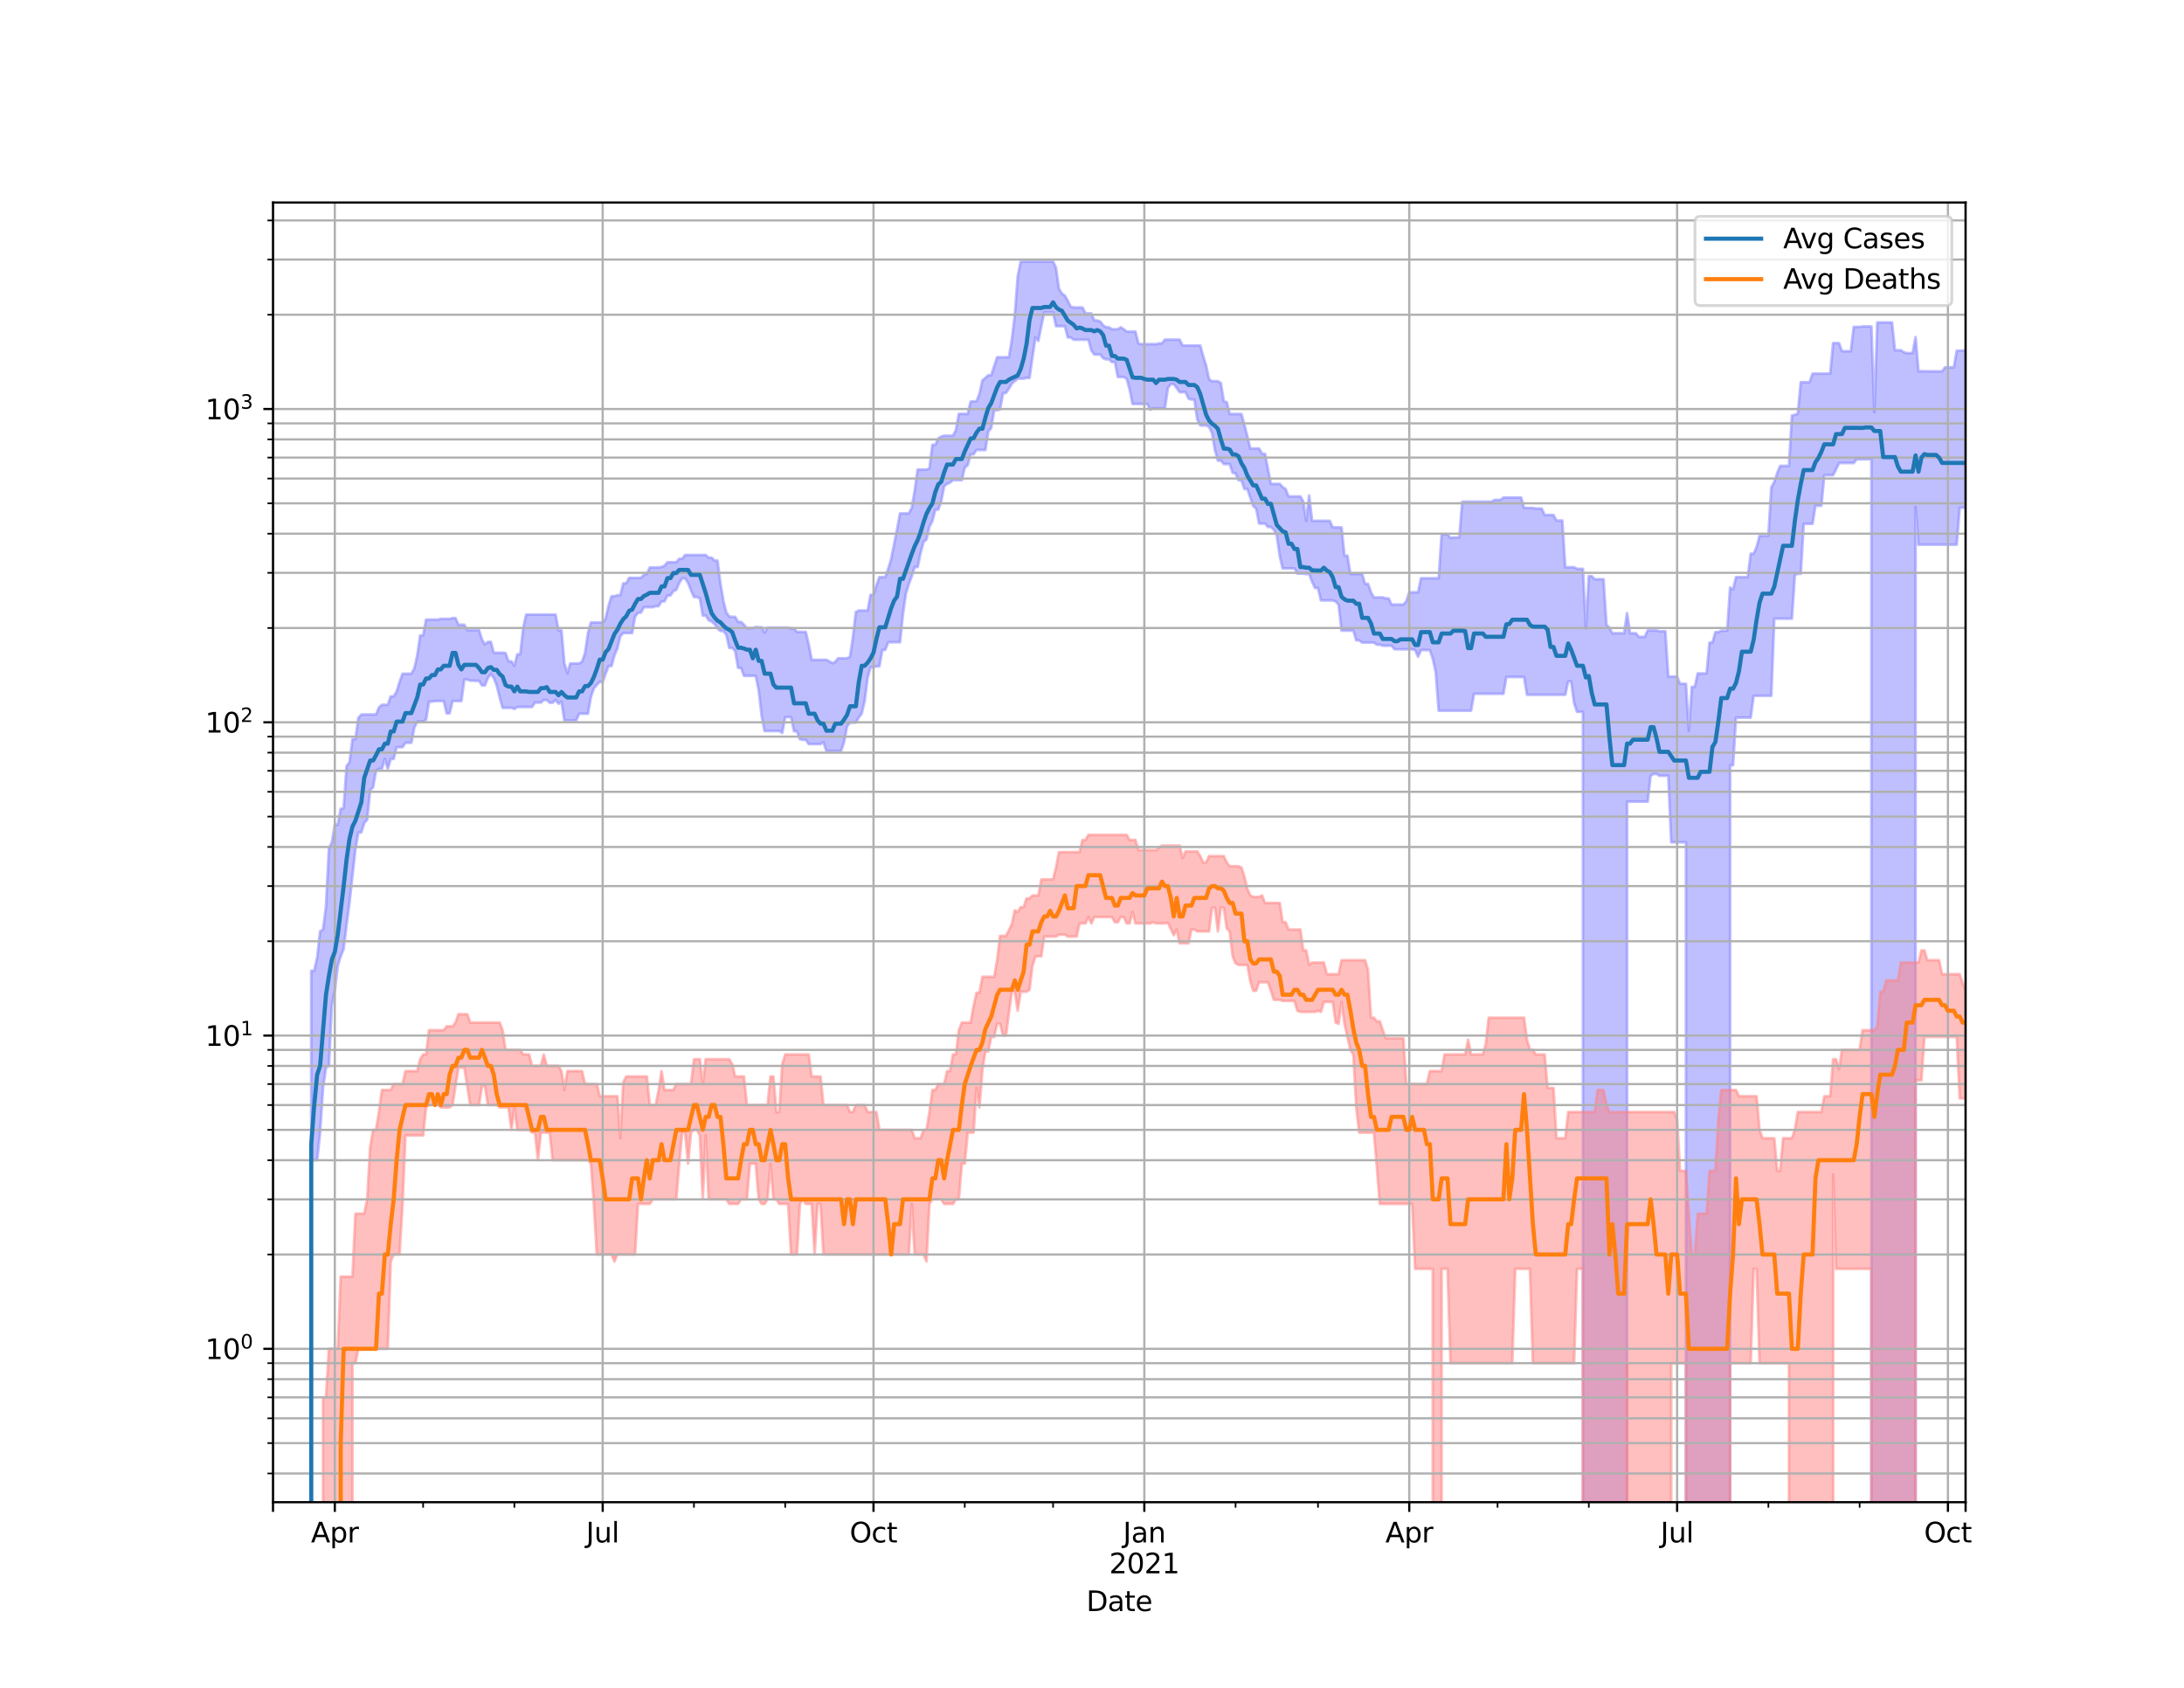 <?xml version="1.0" encoding="utf-8" standalone="no"?>
<!DOCTYPE svg PUBLIC "-//W3C//DTD SVG 1.1//EN"
  "http://www.w3.org/Graphics/SVG/1.1/DTD/svg11.dtd">
<svg height="612pt" version="1.1" viewBox="0 0 792 612" width="792pt" xmlns="http://www.w3.org/2000/svg" xmlns:xlink="http://www.w3.org/1999/xlink">
 <defs>
  <style type="text/css">*{stroke-linecap:butt;stroke-linejoin:round;}</style>
 </defs>
 <g id="figure_1">
  <g id="patch_1">
   <path d="M 0 612 
L 792 612 
L 792 0 
L 0 0 
z
" style="fill:#ffffff;"/>
  </g>
  <g id="axes_1">
   <g id="patch_2">
    <path d="M 99 544.68 
L 712.8 544.68 
L 712.8 73.44 
L 99 73.44 
z
" style="fill:#ffffff;"/>
   </g>
   <g id="PolyCollection_1">
    <path clip-path="url(#p68e2955192)" d="M 99 114073.863 
L 99 114073.863 
L 100.067 114073.863 
L 101.135 114073.863 
L 102.202 114073.863 
L 103.27 114073.863 
L 104.337 114073.863 
L 105.405 114073.863 
L 106.472 114073.863 
L 107.54 114073.863 
L 108.607 114073.863 
L 109.675 114073.863 
L 110.742 114073.863 
L 111.81 114073.863 
L 112.877 351.99 
L 113.945 351.99 
L 115.012 347.317 
L 116.08 337.723 
L 117.147 337.039 
L 118.215 328.729 
L 119.282 307.594 
L 120.35 305.401 
L 121.417 299.038 
L 122.485 299.038 
L 123.552 293.309 
L 124.619 293.03 
L 125.687 277.761 
L 126.754 276.353 
L 127.822 267.98 
L 128.889 267.98 
L 129.957 260.344 
L 131.024 259.07 
L 132.092 259.07 
L 133.159 259.07 
L 134.227 259.07 
L 135.294 259.07 
L 136.362 259.07 
L 137.429 256.528 
L 138.497 255.564 
L 139.564 255.564 
L 140.632 255.564 
L 141.699 252.495 
L 142.767 252.495 
L 143.834 250.733 
L 144.902 247.314 
L 145.969 244.289 
L 147.037 244.289 
L 148.104 244.289 
L 149.171 244.289 
L 150.239 242.392 
L 151.306 237.706 
L 152.374 230.418 
L 153.441 230.418 
L 154.509 224.669 
L 155.576 224.669 
L 156.644 224.669 
L 157.711 224.669 
L 158.779 224.669 
L 159.846 224.391 
L 160.914 224.391 
L 161.981 224.391 
L 163.049 224.391 
L 164.116 224.115 
L 165.184 224.115 
L 166.251 226.536 
L 167.319 226.536 
L 168.386 226.536 
L 169.454 228.476 
L 170.521 228.476 
L 171.589 228.476 
L 172.656 228.476 
L 173.723 228.476 
L 174.791 231.872 
L 175.858 233.676 
L 176.926 232.766 
L 177.993 232.766 
L 179.061 236.689 
L 180.128 236.689 
L 181.196 236.689 
L 182.263 236.689 
L 183.331 236.778 
L 184.398 239.804 
L 185.466 239.804 
L 186.533 241.406 
L 187.601 237.225 
L 188.668 237.225 
L 189.736 227.681 
L 190.803 222.847 
L 191.871 222.847 
L 192.938 222.847 
L 194.006 222.847 
L 195.073 222.847 
L 196.141 222.847 
L 197.208 222.847 
L 198.275 222.847 
L 199.343 222.847 
L 200.41 222.847 
L 201.478 222.847 
L 202.545 228.576 
L 203.613 228.576 
L 204.68 240.566 
L 205.748 244.082 
L 206.815 240.566 
L 207.883 240.566 
L 208.95 240.566 
L 210.018 240.566 
L 211.085 239.899 
L 212.153 236.778 
L 213.22 229.617 
L 214.288 225.7 
L 215.355 225.7 
L 216.423 225.7 
L 217.49 225.7 
L 218.558 225.7 
L 219.625 224.253 
L 220.693 219.625 
L 221.76 216.227 
L 222.827 216.227 
L 223.895 215.818 
L 224.962 215.818 
L 226.03 211.515 
L 227.097 211.515 
L 228.165 209.53 
L 229.232 209.53 
L 230.3 209.53 
L 231.367 209.53 
L 232.435 209.53 
L 233.502 208.433 
L 234.57 208.084 
L 235.637 205.77 
L 236.705 205.77 
L 237.772 205.77 
L 238.84 205.77 
L 239.907 205.58 
L 240.975 205.157 
L 242.042 203.862 
L 243.11 203.862 
L 244.177 203.862 
L 245.245 203.862 
L 246.312 202.616 
L 247.379 202.616 
L 248.447 201.241 
L 249.514 201.241 
L 250.582 201.241 
L 251.649 201.241 
L 252.717 201.241 
L 253.784 201.241 
L 254.852 201.241 
L 255.919 201.241 
L 256.987 202.202 
L 258.054 202.202 
L 259.122 203.272 
L 260.189 203.272 
L 261.257 211.479 
L 262.324 217.856 
L 263.392 222.071 
L 264.459 223.545 
L 265.527 223.681 
L 266.594 223.681 
L 267.662 225.511 
L 268.729 225.511 
L 269.797 226.512 
L 270.864 227.78 
L 271.931 227.78 
L 272.999 227.78 
L 274.066 227.361 
L 275.134 227.435 
L 276.201 227.435 
L 277.269 229.386 
L 278.336 227.582 
L 279.404 227.582 
L 280.471 227.582 
L 281.539 227.582 
L 282.606 227.582 
L 283.674 227.582 
L 284.741 227.582 
L 285.809 227.582 
L 286.876 227.928 
L 287.944 227.928 
L 289.011 229.132 
L 290.079 229.132 
L 291.146 229.132 
L 292.214 229.132 
L 293.281 233.676 
L 294.349 239.24 
L 295.416 239.24 
L 296.483 239.24 
L 297.551 239.24 
L 298.618 239.24 
L 299.686 239.24 
L 300.753 239.804 
L 301.821 240.471 
L 302.888 239.994 
L 303.956 238.682 
L 305.023 238.682 
L 306.091 238.682 
L 307.158 238.682 
L 308.226 238.192 
L 309.293 231.153 
L 310.361 221.895 
L 311.428 221.372 
L 312.496 221.372 
L 313.563 221.372 
L 314.631 221.372 
L 315.698 215.683 
L 316.766 215.683 
L 317.833 212.266 
L 318.901 209.275 
L 319.968 209.275 
L 321.035 209.275 
L 322.103 206.198 
L 323.17 202.734 
L 324.238 197.292 
L 325.305 191.971 
L 326.373 186.17 
L 327.44 186.17 
L 328.508 186.17 
L 329.575 186.17 
L 330.643 184.13 
L 331.71 177.858 
L 332.778 170.274 
L 333.845 170.274 
L 334.913 170.274 
L 335.98 170.274 
L 337.048 169.883 
L 338.115 161.283 
L 339.183 161.283 
L 340.25 158.97 
L 341.318 158.289 
L 342.385 157.994 
L 343.453 157.994 
L 344.52 157.994 
L 345.587 157.994 
L 346.655 155.908 
L 347.722 150.066 
L 348.79 150.066 
L 349.857 150.066 
L 350.925 150.066 
L 351.992 145.621 
L 353.06 145.537 
L 354.127 145.537 
L 355.195 142.784 
L 356.262 137.913 
L 357.33 137.034 
L 358.397 136.063 
L 359.465 136.063 
L 360.532 132.755 
L 361.6 129.534 
L 362.667 129.534 
L 363.735 129.534 
L 364.802 129.534 
L 365.87 129.534 
L 366.937 123.149 
L 368.005 114.217 
L 369.072 100.116 
L 370.139 94.86 
L 371.207 94.86 
L 372.274 94.86 
L 373.342 94.86 
L 374.409 94.86 
L 375.477 94.86 
L 376.544 94.86 
L 377.612 94.86 
L 378.679 94.86 
L 379.747 94.86 
L 380.814 94.86 
L 381.882 94.86 
L 382.949 97.098 
L 384.017 104.681 
L 385.084 106.448 
L 386.152 107.175 
L 387.219 109.075 
L 388.287 111.23 
L 389.354 111.489 
L 390.422 111.489 
L 391.489 111.489 
L 392.557 111.489 
L 393.624 113.637 
L 394.691 113.637 
L 395.759 113.637 
L 396.826 116.194 
L 397.894 116.194 
L 398.961 116.589 
L 400.029 117.927 
L 401.096 118.67 
L 402.164 118.67 
L 403.231 119.376 
L 404.299 119.376 
L 405.366 119.376 
L 406.434 118.67 
L 407.501 119.376 
L 408.569 120.248 
L 409.636 120.248 
L 410.704 120.248 
L 411.771 120.248 
L 412.839 124.564 
L 413.906 124.778 
L 414.974 124.778 
L 416.041 124.778 
L 417.109 124.778 
L 418.176 124.778 
L 419.243 124.778 
L 420.311 124.512 
L 421.378 124.512 
L 422.446 123.143 
L 423.513 123.143 
L 424.581 123.143 
L 425.648 123.143 
L 426.716 123.143 
L 427.783 123.143 
L 428.851 125.273 
L 429.918 125.273 
L 430.986 125.273 
L 432.053 125.273 
L 433.121 125.273 
L 434.188 125.273 
L 435.256 125.273 
L 436.323 129.114 
L 437.391 132.59 
L 438.458 137.531 
L 439.526 138.226 
L 440.593 138.226 
L 441.661 138.226 
L 442.728 138.918 
L 443.795 145.532 
L 444.863 145.827 
L 445.93 150.122 
L 446.998 150.122 
L 448.065 150.122 
L 449.133 150.122 
L 450.2 150.122 
L 451.268 154.062 
L 452.335 158.169 
L 453.403 162.636 
L 454.47 162.636 
L 455.538 162.636 
L 456.605 162.636 
L 457.673 164.497 
L 458.74 164.539 
L 459.808 170.051 
L 460.875 175.449 
L 461.943 175.449 
L 463.01 175.449 
L 464.078 175.449 
L 465.145 176.634 
L 466.213 177.322 
L 467.28 179.996 
L 468.347 179.996 
L 469.415 179.996 
L 470.482 179.996 
L 471.55 179.996 
L 472.617 181.83 
L 473.685 188.845 
L 474.752 179.696 
L 475.82 188.845 
L 476.887 188.845 
L 477.955 188.845 
L 479.022 188.845 
L 480.09 188.845 
L 481.157 188.845 
L 482.225 188.845 
L 483.292 191.224 
L 484.36 191.224 
L 485.427 191.224 
L 486.495 191.224 
L 487.562 201.472 
L 488.63 201.472 
L 489.697 208.134 
L 490.765 208.134 
L 491.832 208.134 
L 492.899 208.134 
L 493.967 208.134 
L 495.034 211.71 
L 496.102 211.71 
L 497.169 214.744 
L 498.237 216.619 
L 499.304 216.619 
L 500.372 216.619 
L 501.439 216.619 
L 502.507 216.975 
L 503.574 216.975 
L 504.642 219.208 
L 505.709 219.208 
L 506.777 219.208 
L 507.844 219.208 
L 508.912 219.208 
L 509.979 218.058 
L 511.047 214.763 
L 512.114 214.763 
L 513.182 214.763 
L 514.249 214.763 
L 515.317 209.667 
L 516.384 209.667 
L 517.451 209.667 
L 518.519 209.667 
L 519.586 209.667 
L 520.654 209.667 
L 521.721 209.667 
L 522.789 193.723 
L 523.856 193.723 
L 524.924 193.723 
L 525.991 195.079 
L 527.059 194.889 
L 528.126 194.889 
L 529.194 194.889 
L 530.261 181.927 
L 531.329 181.927 
L 532.396 181.927 
L 533.464 181.927 
L 534.531 181.927 
L 535.599 181.927 
L 536.666 181.927 
L 537.734 181.927 
L 538.801 181.927 
L 539.869 181.927 
L 540.936 181.927 
L 542.003 181.259 
L 543.071 181.259 
L 544.138 181.259 
L 545.206 180.391 
L 546.273 180.391 
L 547.341 180.391 
L 548.408 180.391 
L 549.476 180.391 
L 550.543 180.391 
L 551.611 180.391 
L 552.678 184.171 
L 553.746 184.171 
L 554.813 184.171 
L 555.881 184.171 
L 556.948 184.386 
L 558.016 184.386 
L 559.083 184.386 
L 560.151 186.737 
L 561.218 186.737 
L 562.286 186.737 
L 563.353 186.737 
L 564.421 188.744 
L 565.488 188.744 
L 566.555 188.744 
L 567.623 205.691 
L 568.69 205.691 
L 569.758 205.691 
L 570.825 205.691 
L 571.893 206.262 
L 572.96 206.262 
L 574.028 206.262 
L 575.095 227.854 
L 576.163 208.903 
L 577.23 208.903 
L 578.298 210.027 
L 579.365 210.027 
L 580.433 210.027 
L 581.5 210.027 
L 582.568 226.487 
L 583.635 227.656 
L 584.703 229.617 
L 585.77 229.617 
L 586.838 229.617 
L 587.905 229.617 
L 588.973 229.617 
L 590.04 222.314 
L 591.107 229.617 
L 592.175 229.617 
L 593.242 229.617 
L 594.31 230.942 
L 595.377 230.942 
L 596.445 230.942 
L 597.512 228.602 
L 598.58 228.602 
L 599.647 228.602 
L 600.715 228.602 
L 601.782 228.904 
L 602.85 228.904 
L 603.917 228.904 
L 604.985 245.335 
L 606.052 245.335 
L 607.12 245.335 
L 608.187 245.335 
L 609.255 247.942 
L 610.322 247.942 
L 611.39 247.942 
L 612.457 264.95 
L 613.525 249.07 
L 614.592 249.07 
L 615.659 244.185 
L 616.727 244.185 
L 617.794 244.185 
L 618.862 244.185 
L 619.929 233.013 
L 620.997 233.013 
L 622.064 229.208 
L 623.132 229.208 
L 624.199 228.677 
L 625.267 228.677 
L 626.334 228.677 
L 627.402 213.03 
L 628.469 213.749 
L 629.537 209.275 
L 630.604 209.275 
L 631.672 209.275 
L 632.739 209.275 
L 633.807 209.275 
L 634.874 200.781 
L 635.942 200.781 
L 637.009 198.396 
L 638.077 194.284 
L 639.144 194.284 
L 640.211 194.284 
L 641.279 194.284 
L 642.346 176.739 
L 643.414 174.752 
L 644.481 171.593 
L 645.549 168.937 
L 646.616 168.937 
L 647.684 168.937 
L 648.751 168.937 
L 649.819 150.626 
L 650.886 150.425 
L 651.954 149.963 
L 653.021 138.581 
L 654.089 138.581 
L 655.156 138.581 
L 656.224 138.581 
L 657.291 135.477 
L 658.359 135.477 
L 659.426 135.477 
L 660.494 135.477 
L 661.561 135.477 
L 662.629 135.477 
L 663.696 135.477 
L 664.763 124.412 
L 665.831 124.412 
L 666.898 124.412 
L 667.966 127.341 
L 669.033 127.341 
L 670.101 127.341 
L 671.168 127.341 
L 672.236 118.538 
L 673.303 118.538 
L 674.371 118.538 
L 675.438 118.368 
L 676.506 118.368 
L 677.573 118.368 
L 678.641 118.368 
L 679.708 149.466 
L 680.776 116.922 
L 681.843 116.922 
L 682.911 116.922 
L 683.978 116.922 
L 685.046 116.922 
L 686.113 116.922 
L 687.181 127.004 
L 688.248 127.004 
L 689.315 127.004 
L 690.383 127.71 
L 691.45 128.053 
L 692.518 128.053 
L 693.585 128.053 
L 694.653 122.236 
L 695.72 134.607 
L 696.788 134.607 
L 697.855 134.607 
L 698.923 134.64 
L 699.99 134.64 
L 701.058 134.64 
L 702.125 134.64 
L 703.193 134.64 
L 704.26 134.64 
L 705.328 133.203 
L 706.395 133.203 
L 707.463 133.203 
L 708.53 133.203 
L 709.598 127.158 
L 710.665 127.158 
L 711.733 127.158 
L 712.8 127.004 
L 712.8 184.09 
L 712.8 184.09 
L 711.733 184.09 
L 710.665 184.09 
L 709.598 197.492 
L 708.53 197.492 
L 707.463 197.492 
L 706.395 197.492 
L 705.328 197.492 
L 704.26 197.492 
L 703.193 197.492 
L 702.125 197.492 
L 701.058 197.492 
L 699.99 197.492 
L 698.923 197.492 
L 697.855 197.492 
L 696.788 197.492 
L 695.72 197.492 
L 694.653 183.815 
L 693.585 114073.863 
L 692.518 114073.863 
L 691.45 114073.863 
L 690.383 114073.863 
L 689.315 114073.863 
L 688.248 114073.863 
L 687.181 114073.863 
L 686.113 114073.863 
L 685.046 114073.863 
L 683.978 114073.863 
L 682.911 114073.863 
L 681.843 114073.863 
L 680.776 114073.863 
L 679.708 114073.863 
L 678.641 166.532 
L 677.573 166.532 
L 676.506 166.532 
L 675.438 166.532 
L 674.371 166.532 
L 673.303 166.532 
L 672.236 167.899 
L 671.168 167.899 
L 670.101 167.899 
L 669.033 167.899 
L 667.966 167.899 
L 666.898 167.899 
L 665.831 170.197 
L 664.763 172.318 
L 663.696 172.318 
L 662.629 172.318 
L 661.561 172.318 
L 660.494 183.361 
L 659.426 183.361 
L 658.359 183.361 
L 657.291 189.923 
L 656.224 189.923 
L 655.156 189.923 
L 654.089 189.923 
L 653.021 208.051 
L 651.954 208.051 
L 650.886 208.5 
L 649.819 224.322 
L 648.751 224.322 
L 647.684 224.322 
L 646.616 224.322 
L 645.549 224.322 
L 644.481 224.322 
L 643.414 224.322 
L 642.346 252.291 
L 641.279 252.291 
L 640.211 252.291 
L 639.144 252.291 
L 638.077 252.291 
L 637.009 252.291 
L 635.942 252.291 
L 634.874 260.201 
L 633.807 260.201 
L 632.739 260.201 
L 631.672 260.201 
L 630.604 260.201 
L 629.537 260.201 
L 628.469 277.49 
L 627.402 277.49 
L 626.334 114073.863 
L 625.267 114073.863 
L 624.199 114073.863 
L 623.132 114073.863 
L 622.064 114073.863 
L 620.997 114073.863 
L 619.929 114073.863 
L 618.862 114073.863 
L 617.794 114073.863 
L 616.727 114073.863 
L 615.659 114073.863 
L 614.592 114073.863 
L 613.525 114073.863 
L 612.457 114073.863 
L 611.39 305.401 
L 610.322 305.401 
L 609.255 305.401 
L 608.187 305.401 
L 607.12 305.401 
L 606.052 305.401 
L 604.985 281.286 
L 603.917 281.286 
L 602.85 281.286 
L 601.782 281.286 
L 600.715 280.633 
L 599.647 280.633 
L 598.58 281.286 
L 597.512 290.676 
L 596.445 290.676 
L 595.377 290.676 
L 594.31 290.676 
L 593.242 290.676 
L 592.175 290.676 
L 591.107 290.676 
L 590.04 290.676 
L 588.973 114073.863 
L 587.905 114073.863 
L 586.838 114073.863 
L 585.77 114073.863 
L 584.703 114073.863 
L 583.635 114073.863 
L 582.568 114073.863 
L 581.5 114073.863 
L 580.433 114073.863 
L 579.365 114073.863 
L 578.298 114073.863 
L 577.23 114073.863 
L 576.163 114073.863 
L 575.095 114073.863 
L 574.028 258.102 
L 572.96 258.102 
L 571.893 258.102 
L 570.825 254.918 
L 569.758 247.094 
L 568.69 247.094 
L 567.623 251.927 
L 566.555 251.927 
L 565.488 251.927 
L 564.421 251.927 
L 563.353 251.927 
L 562.286 251.927 
L 561.218 251.927 
L 560.151 251.927 
L 559.083 251.927 
L 558.016 251.927 
L 556.948 251.927 
L 555.881 251.927 
L 554.813 251.927 
L 553.746 251.927 
L 552.678 245.477 
L 551.611 245.477 
L 550.543 245.477 
L 549.476 245.477 
L 548.408 245.477 
L 547.341 245.477 
L 546.273 245.477 
L 545.206 251.566 
L 544.138 251.566 
L 543.071 251.566 
L 542.003 251.566 
L 540.936 251.566 
L 539.869 251.566 
L 538.801 251.566 
L 537.734 251.566 
L 536.666 251.566 
L 535.599 251.566 
L 534.531 251.566 
L 533.464 257.692 
L 532.396 257.692 
L 531.329 257.692 
L 530.261 257.692 
L 529.194 257.692 
L 528.126 257.692 
L 527.059 257.692 
L 525.991 257.692 
L 524.924 257.692 
L 523.856 257.692 
L 522.789 257.692 
L 521.721 257.692 
L 520.654 243.774 
L 519.586 238.837 
L 518.519 235.722 
L 517.451 235.722 
L 516.384 235.722 
L 515.317 235.722 
L 514.249 238.131 
L 513.182 235.693 
L 512.114 235.433 
L 511.047 235.433 
L 509.979 235.433 
L 508.912 235.433 
L 507.844 235.433 
L 506.777 235.433 
L 505.709 235.433 
L 504.642 234.152 
L 503.574 234.152 
L 502.507 234.152 
L 501.439 234.152 
L 500.372 233.76 
L 499.304 233.76 
L 498.237 232.985 
L 497.169 232.985 
L 496.102 232.985 
L 495.034 232.985 
L 493.967 232.985 
L 492.899 232.168 
L 491.832 232.168 
L 490.765 228.576 
L 489.697 228.652 
L 488.63 228.652 
L 487.562 228.652 
L 486.495 228.652 
L 485.427 219.208 
L 484.36 218.099 
L 483.292 217.715 
L 482.225 217.715 
L 481.157 217.715 
L 480.09 217.715 
L 479.022 217.715 
L 477.955 213.213 
L 476.887 213.213 
L 475.82 210.949 
L 474.752 208.15 
L 473.685 208.15 
L 472.617 208.001 
L 471.55 208.001 
L 470.482 208.001 
L 469.415 206.103 
L 468.347 206.103 
L 467.28 206.103 
L 466.213 206.103 
L 465.145 206.103 
L 464.078 201.69 
L 463.01 194.121 
L 461.943 192.079 
L 460.875 191.083 
L 459.808 191.083 
L 458.74 189.842 
L 457.673 189.842 
L 456.605 189.842 
L 455.538 184.458 
L 454.47 183.452 
L 453.403 180.419 
L 452.335 177.304 
L 451.268 177.304 
L 450.2 174.132 
L 449.133 174.132 
L 448.065 171.625 
L 446.998 171.419 
L 445.93 168.26 
L 444.863 168.26 
L 443.795 168.26 
L 442.728 167.012 
L 441.661 167.012 
L 440.593 163.253 
L 439.526 157.055 
L 438.458 154.748 
L 437.391 154.262 
L 436.323 154.262 
L 435.256 154.262 
L 434.188 152.122 
L 433.121 144.874 
L 432.053 144.874 
L 430.986 144.485 
L 429.918 142.197 
L 428.851 142.197 
L 427.783 142.197 
L 426.716 140.691 
L 425.648 139.274 
L 424.581 139.274 
L 423.513 140.691 
L 422.446 148.038 
L 421.378 148.038 
L 420.311 148.038 
L 419.243 148.038 
L 418.176 148.038 
L 417.109 148.56 
L 416.041 146.464 
L 414.974 146.464 
L 413.906 146.464 
L 412.839 146.464 
L 411.771 146.464 
L 410.704 146.464 
L 409.636 141.137 
L 408.569 137.349 
L 407.501 136.674 
L 406.434 136.674 
L 405.366 136.674 
L 404.299 131.235 
L 403.231 131.266 
L 402.164 130.298 
L 401.096 130.298 
L 400.029 129.859 
L 398.961 128.533 
L 397.894 128.533 
L 396.826 128.533 
L 395.759 127.03 
L 394.691 123.176 
L 393.624 123.176 
L 392.557 123.176 
L 391.489 123.176 
L 390.422 123.176 
L 389.354 123.176 
L 388.287 122.359 
L 387.219 122.359 
L 386.152 118.263 
L 385.084 118.263 
L 384.017 118.263 
L 382.949 118.263 
L 381.882 113.243 
L 380.814 113.243 
L 379.747 113.243 
L 378.679 113.243 
L 377.612 118.263 
L 376.544 123.613 
L 375.477 122.338 
L 374.409 129.524 
L 373.342 137.011 
L 372.274 137.011 
L 371.207 137.278 
L 370.139 137.278 
L 369.072 137.278 
L 368.005 138.182 
L 366.937 139.094 
L 365.87 140.903 
L 364.802 142.485 
L 363.735 142.569 
L 362.667 148.456 
L 361.6 148.724 
L 360.532 148.724 
L 359.465 155.143 
L 358.397 156.487 
L 357.33 163.16 
L 356.262 163.16 
L 355.195 163.16 
L 354.127 163.16 
L 353.06 164.731 
L 351.992 164.731 
L 350.925 168.698 
L 349.857 169.51 
L 348.79 174.099 
L 347.722 174.099 
L 346.655 174.099 
L 345.587 174.099 
L 344.52 174.98 
L 343.453 175.474 
L 342.385 176.294 
L 341.318 181.81 
L 340.25 184.787 
L 339.183 184.787 
L 338.115 188.935 
L 337.048 191.001 
L 335.98 195.591 
L 334.913 196.539 
L 333.845 200.468 
L 332.778 205.596 
L 331.71 205.596 
L 330.643 208.953 
L 329.575 211.764 
L 328.508 215.24 
L 327.44 222.669 
L 326.373 232.876 
L 325.305 232.876 
L 324.238 232.876 
L 323.17 232.876 
L 322.103 232.876 
L 321.035 235.636 
L 319.968 235.722 
L 318.901 241.602 
L 317.833 241.602 
L 316.766 241.897 
L 315.698 241.897 
L 314.631 245.76 
L 313.563 254.195 
L 312.496 258.699 
L 311.428 260.153 
L 310.361 261.997 
L 309.293 261.997 
L 308.226 261.997 
L 307.158 263.451 
L 306.091 269.109 
L 305.023 272.293 
L 303.956 272.293 
L 302.888 272.293 
L 301.821 272.293 
L 300.753 272.293 
L 299.686 272.293 
L 298.618 269.109 
L 297.551 269.799 
L 296.483 269.799 
L 295.416 269.799 
L 294.349 269.799 
L 293.281 269.799 
L 292.214 268.26 
L 291.146 268.26 
L 290.079 268.036 
L 289.011 265.161 
L 287.944 265.161 
L 286.876 260.011 
L 285.809 260.011 
L 284.741 260.011 
L 283.674 265.744 
L 282.606 265.055 
L 281.539 265.055 
L 280.471 265.055 
L 279.404 265.055 
L 278.336 265.055 
L 277.269 265.055 
L 276.201 259.585 
L 275.134 250.224 
L 274.066 245.054 
L 272.999 245.054 
L 271.931 245.054 
L 270.864 245.054 
L 269.797 245.054 
L 268.729 242.16 
L 267.662 242.16 
L 266.594 236.043 
L 265.527 234.917 
L 264.459 234.917 
L 263.392 230.21 
L 262.324 228.803 
L 261.257 228.803 
L 260.189 227.804 
L 259.122 226.271 
L 258.054 225.369 
L 256.987 224.878 
L 255.919 223.184 
L 254.852 223.184 
L 253.784 216.935 
L 252.717 216.462 
L 251.649 216.462 
L 250.582 214.066 
L 249.514 211.373 
L 248.447 209.701 
L 247.379 209.701 
L 246.312 211.373 
L 245.245 213.861 
L 244.177 214.348 
L 243.11 215.934 
L 242.042 215.934 
L 240.975 218.079 
L 239.907 218.079 
L 238.84 219.771 
L 237.772 219.771 
L 236.705 220.172 
L 235.637 220.172 
L 234.57 220.172 
L 233.502 220.172 
L 232.435 222.137 
L 231.367 222.203 
L 230.3 223.613 
L 229.232 229.54 
L 228.165 229.54 
L 227.097 229.54 
L 226.03 229.54 
L 224.962 230.679 
L 223.895 235.088 
L 222.827 237.585 
L 221.76 241.504 
L 220.693 241.504 
L 219.625 244.22 
L 218.558 247.314 
L 217.49 247.204 
L 216.423 248.315 
L 215.355 249.605 
L 214.288 252.699 
L 213.22 258.791 
L 212.153 258.791 
L 211.085 258.791 
L 210.018 258.791 
L 208.95 261.261 
L 207.883 261.261 
L 206.815 261.261 
L 205.748 261.261 
L 204.68 261.261 
L 203.613 254.407 
L 202.545 255.176 
L 201.478 253.817 
L 200.41 254.79 
L 199.343 254.79 
L 198.275 253.817 
L 197.208 253.817 
L 196.141 254.747 
L 195.073 254.747 
L 194.006 254.747 
L 192.938 256.352 
L 191.871 256.352 
L 190.803 256.352 
L 189.736 256.352 
L 188.668 256.352 
L 187.601 256.352 
L 186.533 257.062 
L 185.466 256.661 
L 184.398 256.661 
L 183.331 256.661 
L 182.263 256.661 
L 181.196 252.822 
L 180.128 248.578 
L 179.061 245.831 
L 177.993 244.392 
L 176.926 245.831 
L 175.858 248.54 
L 174.791 248.54 
L 173.723 246.875 
L 172.656 246.875 
L 171.589 246.803 
L 170.521 246.803 
L 169.454 246.405 
L 168.386 246.405 
L 167.319 254.195 
L 166.251 254.195 
L 165.184 254.195 
L 164.116 254.195 
L 163.049 258.653 
L 161.981 258.653 
L 160.914 254.195 
L 159.846 254.195 
L 158.779 254.195 
L 157.711 254.195 
L 156.644 254.407 
L 155.576 254.407 
L 154.509 260.97 
L 153.441 261.603 
L 152.374 261.603 
L 151.306 261.603 
L 150.239 263.912 
L 149.171 269.338 
L 148.104 269.338 
L 147.037 269.338 
L 145.969 270.911 
L 144.902 270.911 
L 143.834 270.911 
L 142.767 275.177 
L 141.699 275.177 
L 140.632 278.793 
L 139.564 275.177 
L 138.497 278.793 
L 137.429 278.793 
L 136.362 279.422 
L 135.294 285.479 
L 134.227 286.524 
L 133.159 297.188 
L 132.092 298.413 
L 131.024 301.839 
L 129.957 301.839 
L 128.889 307.969 
L 127.822 317.493 
L 126.754 327.223 
L 125.687 335.261 
L 124.619 344.081 
L 123.552 346.763 
L 122.485 350.186 
L 121.417 359.238 
L 120.35 364.475 
L 119.282 386.49 
L 118.215 387.111 
L 117.147 394.507 
L 116.08 410.672 
L 115.012 420.683 
L 113.945 420.683 
L 112.877 420.683 
L 111.81 114073.863 
L 110.742 114073.863 
L 109.675 114073.863 
L 108.607 114073.863 
L 107.54 114073.863 
L 106.472 114073.863 
L 105.405 114073.863 
L 104.337 114073.863 
L 103.27 114073.863 
L 102.202 114073.863 
L 101.135 114073.863 
L 100.067 114073.863 
L 99 114073.863 
z
" style="fill:#8080ff;fill-opacity:0.5;stroke:#8080ff;stroke-opacity:0.5;"/>
   </g>
   <g id="PolyCollection_2">
    <path clip-path="url(#p68e2955192)" d="M 99 114073.863 
L 99 114073.863 
L 100.067 114073.863 
L 101.135 114073.863 
L 102.202 114073.863 
L 103.27 114073.863 
L 104.337 114073.863 
L 105.405 114073.863 
L 106.472 114073.863 
L 107.54 114073.863 
L 108.607 114073.863 
L 109.675 114073.863 
L 110.742 114073.863 
L 111.81 114073.863 
L 112.877 114073.863 
L 113.945 114073.863 
L 115.012 114073.863 
L 116.08 114073.863 
L 117.147 506.662 
L 118.215 506.662 
L 119.282 489.068 
L 120.35 489.068 
L 121.417 489.068 
L 122.485 489.068 
L 123.552 462.892 
L 124.619 462.892 
L 125.687 462.892 
L 126.754 462.892 
L 127.822 462.892 
L 128.889 440.071 
L 129.957 440.071 
L 131.024 440.071 
L 132.092 440.071 
L 133.159 434.874 
L 134.227 415.981 
L 135.294 409.675 
L 136.362 409.675 
L 137.429 403.212 
L 138.497 395.238 
L 139.564 395.238 
L 140.632 395.238 
L 141.699 395.238 
L 142.767 393.077 
L 143.834 393.077 
L 144.902 393.077 
L 145.969 393.077 
L 147.037 388.376 
L 148.104 388.376 
L 149.171 388.376 
L 150.239 388.376 
L 151.306 388.376 
L 152.374 384.083 
L 153.441 382.352 
L 154.509 382.352 
L 155.576 373.548 
L 156.644 373.548 
L 157.711 373.548 
L 158.779 373.548 
L 159.846 373.548 
L 160.914 373.548 
L 161.981 372.145 
L 163.049 372.145 
L 164.116 372.145 
L 165.184 370.781 
L 166.251 367.738 
L 167.319 367.738 
L 168.386 367.738 
L 169.454 367.738 
L 170.521 370.781 
L 171.589 370.781 
L 172.656 370.781 
L 173.723 370.781 
L 174.791 370.781 
L 175.858 370.781 
L 176.926 370.781 
L 177.993 370.781 
L 179.061 370.781 
L 180.128 370.781 
L 181.196 370.781 
L 182.263 373.548 
L 183.331 380.68 
L 184.398 380.68 
L 185.466 380.68 
L 186.533 380.68 
L 187.601 380.68 
L 188.668 380.68 
L 189.736 382.352 
L 190.803 382.352 
L 191.871 382.352 
L 192.938 386.49 
L 194.006 386.49 
L 195.073 386.49 
L 196.141 386.49 
L 197.208 382.352 
L 198.275 386.49 
L 199.343 386.49 
L 200.41 386.49 
L 201.478 386.49 
L 202.545 386.49 
L 203.613 388.376 
L 204.68 395.238 
L 205.748 388.376 
L 206.815 388.376 
L 207.883 388.376 
L 208.95 388.376 
L 210.018 388.376 
L 211.085 388.376 
L 212.153 393.077 
L 213.22 393.077 
L 214.288 393.077 
L 215.355 393.077 
L 216.423 393.077 
L 217.49 397.498 
L 218.558 397.498 
L 219.625 397.498 
L 220.693 397.498 
L 221.76 397.498 
L 222.827 397.498 
L 223.895 397.498 
L 224.962 412.727 
L 226.03 392.378 
L 227.097 390.336 
L 228.165 390.336 
L 229.232 390.336 
L 230.3 390.336 
L 231.367 390.336 
L 232.435 390.336 
L 233.502 390.336 
L 234.57 390.336 
L 235.637 400.681 
L 236.705 400.681 
L 237.772 400.681 
L 238.84 395.238 
L 239.907 388.376 
L 240.975 395.238 
L 242.042 395.238 
L 243.11 395.238 
L 244.177 395.238 
L 245.245 393.077 
L 246.312 393.077 
L 247.379 393.077 
L 248.447 393.077 
L 249.514 393.077 
L 250.582 393.077 
L 251.649 384.083 
L 252.717 384.083 
L 253.784 384.083 
L 254.852 393.077 
L 255.919 384.083 
L 256.987 384.083 
L 258.054 384.083 
L 259.122 384.083 
L 260.189 384.083 
L 261.257 384.083 
L 262.324 384.083 
L 263.392 384.083 
L 264.459 384.083 
L 265.527 385.877 
L 266.594 390.336 
L 267.662 390.336 
L 268.729 390.336 
L 269.797 390.336 
L 270.864 400.681 
L 271.931 400.681 
L 272.999 400.681 
L 274.066 400.681 
L 275.134 400.681 
L 276.201 400.681 
L 277.269 400.681 
L 278.336 400.681 
L 279.404 390.336 
L 280.471 390.336 
L 281.539 403.212 
L 282.606 403.212 
L 283.674 385.877 
L 284.741 382.352 
L 285.809 382.352 
L 286.876 382.352 
L 287.944 382.352 
L 289.011 382.352 
L 290.079 382.352 
L 291.146 382.352 
L 292.214 382.352 
L 293.281 382.352 
L 294.349 390.336 
L 295.416 390.336 
L 296.483 390.336 
L 297.551 390.336 
L 298.618 400.681 
L 299.686 400.681 
L 300.753 400.681 
L 301.821 400.681 
L 302.888 400.681 
L 303.956 400.681 
L 305.023 400.681 
L 306.091 400.681 
L 307.158 400.681 
L 308.226 403.212 
L 309.293 403.212 
L 310.361 400.681 
L 311.428 400.681 
L 312.496 400.681 
L 313.563 400.681 
L 314.631 403.212 
L 315.698 403.212 
L 316.766 403.212 
L 317.833 403.212 
L 318.901 409.675 
L 319.968 409.675 
L 321.035 409.675 
L 322.103 409.675 
L 323.17 409.675 
L 324.238 409.675 
L 325.305 409.675 
L 326.373 409.675 
L 327.44 409.675 
L 328.508 409.675 
L 329.575 409.675 
L 330.643 409.675 
L 331.71 412.727 
L 332.778 412.727 
L 333.845 412.727 
L 334.913 409.675 
L 335.98 409.675 
L 337.048 403.212 
L 338.115 395.238 
L 339.183 395.238 
L 340.25 393.077 
L 341.318 393.077 
L 342.385 393.077 
L 343.453 388.376 
L 344.52 388.376 
L 345.587 382.352 
L 346.655 382.352 
L 347.722 373.548 
L 348.79 370.781 
L 349.857 370.781 
L 350.925 370.781 
L 351.992 370.781 
L 353.06 364.871 
L 354.127 359.953 
L 355.195 359.953 
L 356.262 354.183 
L 357.33 354.183 
L 358.397 354.183 
L 359.465 354.183 
L 360.532 354.183 
L 361.6 348.16 
L 362.667 339.356 
L 363.735 339.356 
L 364.802 339.356 
L 365.87 337.266 
L 366.937 335.044 
L 368.005 330.086 
L 369.072 330.679 
L 370.139 328.921 
L 371.207 328.921 
L 372.274 325.761 
L 373.342 325.761 
L 374.409 324.692 
L 375.477 324.692 
L 376.544 324.692 
L 377.612 318.882 
L 378.679 318.882 
L 379.747 318.882 
L 380.814 318.882 
L 381.882 318.882 
L 382.949 314.538 
L 384.017 308.983 
L 385.084 308.983 
L 386.152 308.983 
L 387.219 308.983 
L 388.287 308.983 
L 389.354 308.983 
L 390.422 308.983 
L 391.489 308.983 
L 392.557 304.574 
L 393.624 304.574 
L 394.691 302.734 
L 395.759 302.734 
L 396.826 302.734 
L 397.894 302.734 
L 398.961 302.734 
L 400.029 302.734 
L 401.096 302.734 
L 402.164 302.734 
L 403.231 302.734 
L 404.299 302.734 
L 405.366 302.734 
L 406.434 302.734 
L 407.501 302.734 
L 408.569 302.734 
L 409.636 304.574 
L 410.704 304.574 
L 411.771 304.574 
L 412.839 308.22 
L 413.906 308.22 
L 414.974 308.22 
L 416.041 308.22 
L 417.109 308.22 
L 418.176 308.22 
L 419.243 308.22 
L 420.311 307.345 
L 421.378 306.607 
L 422.446 306.607 
L 423.513 306.607 
L 424.581 306.607 
L 425.648 306.607 
L 426.716 306.607 
L 427.783 306.607 
L 428.851 311.077 
L 429.918 308.728 
L 430.986 308.728 
L 432.053 308.728 
L 433.121 308.728 
L 434.188 308.728 
L 435.256 310.413 
L 436.323 312.708 
L 437.391 312.708 
L 438.458 310.413 
L 439.526 310.413 
L 440.593 310.413 
L 441.661 310.413 
L 442.728 310.413 
L 443.795 310.413 
L 444.863 312.708 
L 445.93 314.11 
L 446.998 314.11 
L 448.065 314.11 
L 449.133 314.11 
L 450.2 314.538 
L 451.268 317.952 
L 452.335 322.286 
L 453.403 324.692 
L 454.47 325.224 
L 455.538 325.224 
L 456.605 325.224 
L 457.673 324.692 
L 458.74 327.408 
L 459.808 327.408 
L 460.875 327.408 
L 461.943 327.408 
L 463.01 327.408 
L 464.078 327.408 
L 465.145 334.396 
L 466.213 334.396 
L 467.28 337.039 
L 468.347 337.039 
L 469.415 337.039 
L 470.482 337.039 
L 471.55 337.039 
L 472.617 344.606 
L 473.685 344.606 
L 474.752 349.891 
L 475.82 349.018 
L 476.887 349.018 
L 477.955 349.018 
L 479.022 349.018 
L 480.09 349.018 
L 481.157 353.232 
L 482.225 353.232 
L 483.292 353.232 
L 484.36 353.232 
L 485.427 353.232 
L 486.495 348.16 
L 487.562 348.16 
L 488.63 348.16 
L 489.697 348.16 
L 490.765 348.16 
L 491.832 348.16 
L 492.899 348.16 
L 493.967 348.16 
L 495.034 348.16 
L 496.102 351.685 
L 497.169 369.019 
L 498.237 369.019 
L 499.304 370.335 
L 500.372 370.335 
L 501.439 373.548 
L 502.507 376.479 
L 503.574 376.479 
L 504.642 376.479 
L 505.709 376.479 
L 506.777 376.479 
L 507.844 376.479 
L 508.912 376.479 
L 509.979 393.077 
L 511.047 393.077 
L 512.114 393.077 
L 513.182 393.077 
L 514.249 393.077 
L 515.317 393.077 
L 516.384 393.077 
L 517.451 393.077 
L 518.519 388.376 
L 519.586 388.376 
L 520.654 388.376 
L 521.721 388.376 
L 522.789 388.376 
L 523.856 382.352 
L 524.924 382.352 
L 525.991 382.352 
L 527.059 382.352 
L 528.126 382.352 
L 529.194 382.352 
L 530.261 382.352 
L 531.329 382.352 
L 532.396 376.985 
L 533.464 382.352 
L 534.531 382.352 
L 535.599 382.352 
L 536.666 382.352 
L 537.734 382.352 
L 538.801 378.535 
L 539.869 369.019 
L 540.936 369.019 
L 542.003 369.019 
L 543.071 369.019 
L 544.138 369.019 
L 545.206 369.019 
L 546.273 369.019 
L 547.341 369.019 
L 548.408 369.019 
L 549.476 369.019 
L 550.543 369.019 
L 551.611 369.019 
L 552.678 369.019 
L 553.746 376.985 
L 554.813 380.68 
L 555.881 380.68 
L 556.948 382.352 
L 558.016 382.352 
L 559.083 382.352 
L 560.151 382.352 
L 561.218 394.507 
L 562.286 394.507 
L 563.353 394.507 
L 564.421 412.727 
L 565.488 412.727 
L 566.555 412.727 
L 567.623 412.727 
L 568.69 403.212 
L 569.758 403.212 
L 570.825 403.212 
L 571.893 403.212 
L 572.96 403.212 
L 574.028 403.212 
L 575.095 403.212 
L 576.163 403.212 
L 577.23 403.212 
L 578.298 403.212 
L 579.365 395.238 
L 580.433 395.238 
L 581.5 395.238 
L 582.568 400.681 
L 583.635 403.212 
L 584.703 403.212 
L 585.77 403.212 
L 586.838 403.212 
L 587.905 403.212 
L 588.973 403.212 
L 590.04 403.212 
L 591.107 403.212 
L 592.175 403.212 
L 593.242 403.212 
L 594.31 403.212 
L 595.377 403.212 
L 596.445 403.212 
L 597.512 403.212 
L 598.58 403.212 
L 599.647 403.212 
L 600.715 403.212 
L 601.782 403.212 
L 602.85 403.212 
L 603.917 403.212 
L 604.985 403.212 
L 606.052 403.212 
L 607.12 403.212 
L 608.187 405.879 
L 609.255 424.528 
L 610.322 424.528 
L 611.39 424.528 
L 612.457 440.071 
L 613.525 454.875 
L 614.592 454.875 
L 615.659 440.071 
L 616.727 440.071 
L 617.794 440.071 
L 618.862 440.071 
L 619.929 424.528 
L 620.997 424.528 
L 622.064 424.528 
L 623.132 405.879 
L 624.199 395.238 
L 625.267 395.238 
L 626.334 395.238 
L 627.402 395.238 
L 628.469 395.238 
L 629.537 395.238 
L 630.604 397.498 
L 631.672 397.498 
L 632.739 397.498 
L 633.807 397.498 
L 634.874 397.498 
L 635.942 397.498 
L 637.009 397.498 
L 638.077 409.675 
L 639.144 412.727 
L 640.211 412.727 
L 641.279 412.727 
L 642.346 412.727 
L 643.414 412.727 
L 644.481 424.528 
L 645.549 424.528 
L 646.616 412.727 
L 647.684 412.727 
L 648.751 412.727 
L 649.819 412.727 
L 650.886 409.675 
L 651.954 403.212 
L 653.021 403.212 
L 654.089 403.212 
L 655.156 403.212 
L 656.224 403.212 
L 657.291 403.212 
L 658.359 403.212 
L 659.426 403.212 
L 660.494 403.212 
L 661.561 397.498 
L 662.629 397.498 
L 663.696 397.498 
L 664.763 384.083 
L 665.831 384.083 
L 666.898 387.739 
L 667.966 380.68 
L 669.033 380.68 
L 670.101 380.68 
L 671.168 380.68 
L 672.236 380.68 
L 673.303 380.68 
L 674.371 380.68 
L 675.438 373.548 
L 676.506 373.548 
L 677.573 373.548 
L 678.641 373.548 
L 679.708 373.548 
L 680.776 372.145 
L 681.843 359.595 
L 682.911 359.595 
L 683.978 355.481 
L 685.046 355.481 
L 686.113 355.481 
L 687.181 355.481 
L 688.248 355.481 
L 689.315 349.018 
L 690.383 349.018 
L 691.45 349.018 
L 692.518 349.018 
L 693.585 349.018 
L 694.653 349.018 
L 695.72 349.018 
L 696.788 344.606 
L 697.855 344.606 
L 698.923 348.16 
L 699.99 348.16 
L 701.058 348.16 
L 702.125 348.16 
L 703.193 348.16 
L 704.26 353.232 
L 705.328 353.232 
L 706.395 353.232 
L 707.463 353.232 
L 708.53 353.232 
L 709.598 353.232 
L 710.665 353.232 
L 711.733 356.478 
L 712.8 358.885 
L 712.8 398.275 
L 712.8 398.275 
L 711.733 398.275 
L 710.665 398.275 
L 709.598 375.979 
L 708.53 375.979 
L 707.463 375.979 
L 706.395 375.979 
L 705.328 375.979 
L 704.26 375.979 
L 703.193 375.979 
L 702.125 375.979 
L 701.058 375.979 
L 699.99 375.979 
L 698.923 375.979 
L 697.855 375.979 
L 696.788 391.688 
L 695.72 391.688 
L 694.653 391.688 
L 693.585 114073.863 
L 692.518 114073.863 
L 691.45 114073.863 
L 690.383 114073.863 
L 689.315 114073.863 
L 688.248 114073.863 
L 687.181 114073.863 
L 686.113 114073.863 
L 685.046 114073.863 
L 683.978 114073.863 
L 682.911 114073.863 
L 681.843 114073.863 
L 680.776 114073.863 
L 679.708 114073.863 
L 678.641 460.072 
L 677.573 460.072 
L 676.506 460.072 
L 675.438 460.072 
L 674.371 460.072 
L 673.303 460.072 
L 672.236 460.072 
L 671.168 460.072 
L 670.101 460.072 
L 669.033 460.072 
L 667.966 460.072 
L 666.898 460.072 
L 665.831 460.072 
L 664.763 425.88 
L 663.696 114073.863 
L 662.629 114073.863 
L 661.561 114073.863 
L 660.494 114073.863 
L 659.426 114073.863 
L 658.359 114073.863 
L 657.291 114073.863 
L 656.224 114073.863 
L 655.156 114073.863 
L 654.089 114073.863 
L 653.021 114073.863 
L 651.954 114073.863 
L 650.886 114073.863 
L 649.819 114073.863 
L 648.751 494.265 
L 647.684 494.265 
L 646.616 494.265 
L 645.549 494.265 
L 644.481 494.265 
L 643.414 494.265 
L 642.346 494.265 
L 641.279 494.265 
L 640.211 494.265 
L 639.144 494.265 
L 638.077 494.265 
L 637.009 460.072 
L 635.942 460.072 
L 634.874 494.265 
L 633.807 494.265 
L 632.739 494.265 
L 631.672 494.265 
L 630.604 494.265 
L 629.537 494.265 
L 628.469 494.265 
L 627.402 494.265 
L 626.334 114073.863 
L 625.267 114073.863 
L 624.199 114073.863 
L 623.132 114073.863 
L 622.064 114073.863 
L 620.997 114073.863 
L 619.929 114073.863 
L 618.862 114073.863 
L 617.794 114073.863 
L 616.727 114073.863 
L 615.659 114073.863 
L 614.592 114073.863 
L 613.525 114073.863 
L 612.457 114073.863 
L 611.39 494.265 
L 610.322 494.265 
L 609.255 494.265 
L 608.187 494.265 
L 607.12 494.265 
L 606.052 494.265 
L 604.985 114073.863 
L 603.917 114073.863 
L 602.85 114073.863 
L 601.782 114073.863 
L 600.715 114073.863 
L 599.647 114073.863 
L 598.58 114073.863 
L 597.512 114073.863 
L 596.445 114073.863 
L 595.377 114073.863 
L 594.31 114073.863 
L 593.242 114073.863 
L 592.175 114073.863 
L 591.107 114073.863 
L 590.04 494.265 
L 588.973 114073.863 
L 587.905 114073.863 
L 586.838 114073.863 
L 585.77 114073.863 
L 584.703 114073.863 
L 583.635 114073.863 
L 582.568 114073.863 
L 581.5 114073.863 
L 580.433 114073.863 
L 579.365 114073.863 
L 578.298 114073.863 
L 577.23 114073.863 
L 576.163 114073.863 
L 575.095 114073.863 
L 574.028 460.072 
L 572.96 460.072 
L 571.893 460.072 
L 570.825 494.265 
L 569.758 494.265 
L 568.69 494.265 
L 567.623 494.265 
L 566.555 494.265 
L 565.488 494.265 
L 564.421 494.265 
L 563.353 494.265 
L 562.286 494.265 
L 561.218 494.265 
L 560.151 494.265 
L 559.083 494.265 
L 558.016 494.265 
L 556.948 494.265 
L 555.881 494.265 
L 554.813 460.072 
L 553.746 460.072 
L 552.678 460.072 
L 551.611 460.072 
L 550.543 460.072 
L 549.476 460.072 
L 548.408 494.265 
L 547.341 494.265 
L 546.273 494.265 
L 545.206 494.265 
L 544.138 494.265 
L 543.071 494.265 
L 542.003 494.265 
L 540.936 494.265 
L 539.869 494.265 
L 538.801 494.265 
L 537.734 494.265 
L 536.666 494.265 
L 535.599 494.265 
L 534.531 494.265 
L 533.464 494.265 
L 532.396 494.265 
L 531.329 494.265 
L 530.261 494.265 
L 529.194 494.265 
L 528.126 494.265 
L 527.059 494.265 
L 525.991 494.265 
L 524.924 460.072 
L 523.856 460.072 
L 522.789 460.072 
L 521.721 114073.863 
L 520.654 114073.863 
L 519.586 460.072 
L 518.519 460.072 
L 517.451 460.072 
L 516.384 460.072 
L 515.317 460.072 
L 514.249 460.072 
L 513.182 460.072 
L 512.114 436.546 
L 511.047 436.546 
L 509.979 436.546 
L 508.912 436.546 
L 507.844 436.546 
L 506.777 436.546 
L 505.709 436.546 
L 504.642 436.546 
L 503.574 436.546 
L 502.507 436.546 
L 501.439 436.546 
L 500.372 436.546 
L 499.304 423.213 
L 498.237 410.672 
L 497.169 410.672 
L 496.102 410.672 
L 495.034 410.672 
L 493.967 410.672 
L 492.899 410.672 
L 491.832 401.511 
L 490.765 382.352 
L 489.697 380.68 
L 488.63 375.979 
L 487.562 371.232 
L 486.495 363.305 
L 485.427 371.232 
L 484.36 370.781 
L 483.292 363.305 
L 482.225 363.305 
L 481.157 363.305 
L 480.09 363.305 
L 479.022 366.902 
L 477.955 366.489 
L 476.887 366.902 
L 475.82 366.902 
L 474.752 366.902 
L 473.685 366.902 
L 472.617 366.902 
L 471.55 366.902 
L 470.482 366.489 
L 469.415 362.921 
L 468.347 362.921 
L 467.28 362.921 
L 466.213 362.921 
L 465.145 362.921 
L 464.078 362.541 
L 463.01 362.541 
L 461.943 362.541 
L 460.875 359.238 
L 459.808 356.144 
L 458.74 356.144 
L 457.673 356.144 
L 456.605 356.144 
L 455.538 359.238 
L 454.47 359.238 
L 453.403 355.811 
L 452.335 349.891 
L 451.268 349.891 
L 450.2 349.891 
L 449.133 349.891 
L 448.065 349.307 
L 446.998 346.763 
L 445.93 337.723 
L 444.863 336.589 
L 443.795 329.113 
L 442.728 329.113 
L 441.661 337.723 
L 440.593 329.113 
L 439.526 329.113 
L 438.458 337.723 
L 437.391 337.723 
L 436.323 337.723 
L 435.256 337.723 
L 434.188 337.723 
L 433.121 337.039 
L 432.053 337.039 
L 430.986 342.036 
L 429.918 342.036 
L 428.851 342.036 
L 427.783 342.036 
L 426.716 337.039 
L 425.648 339.119 
L 424.581 336.813 
L 423.513 334.611 
L 422.446 334.827 
L 421.378 334.827 
L 420.311 334.827 
L 419.243 334.827 
L 418.176 334.396 
L 417.109 334.827 
L 416.041 334.827 
L 414.974 334.827 
L 413.906 334.827 
L 412.839 334.827 
L 411.771 334.827 
L 410.704 330.679 
L 409.636 334.827 
L 408.569 334.827 
L 407.501 332.503 
L 406.434 332.503 
L 405.366 334.396 
L 404.299 334.396 
L 403.231 332.503 
L 402.164 332.503 
L 401.096 332.503 
L 400.029 332.503 
L 398.961 332.503 
L 397.894 332.503 
L 396.826 332.503 
L 395.759 334.827 
L 394.691 332.503 
L 393.624 334.827 
L 392.557 334.827 
L 391.489 334.827 
L 390.422 339.593 
L 389.354 339.593 
L 388.287 339.593 
L 387.219 339.593 
L 386.152 338.884 
L 385.084 338.884 
L 384.017 338.884 
L 382.949 339.593 
L 381.882 339.593 
L 380.814 339.593 
L 379.747 339.593 
L 378.679 339.593 
L 377.612 346.763 
L 376.544 346.763 
L 375.477 346.763 
L 374.409 350.186 
L 373.342 358.885 
L 372.274 359.595 
L 371.207 359.595 
L 370.139 359.595 
L 369.072 366.489 
L 368.005 359.595 
L 366.937 359.595 
L 365.87 367.318 
L 364.802 375.483 
L 363.735 375.483 
L 362.667 371.232 
L 361.6 371.232 
L 360.532 375.979 
L 359.465 375.979 
L 358.397 381.231 
L 357.33 381.231 
L 356.262 387.739 
L 355.195 401.511 
L 354.127 394.507 
L 353.06 410.672 
L 351.992 410.672 
L 350.925 410.672 
L 349.857 421.932 
L 348.79 421.932 
L 347.722 434.874 
L 346.655 434.874 
L 345.587 436.546 
L 344.52 436.546 
L 343.453 436.546 
L 342.385 436.546 
L 341.318 434.874 
L 340.25 434.874 
L 339.183 434.874 
L 338.115 434.874 
L 337.048 436.546 
L 335.98 457.405 
L 334.913 454.875 
L 333.845 454.875 
L 332.778 454.875 
L 331.71 454.875 
L 330.643 436.546 
L 329.575 454.875 
L 328.508 454.875 
L 327.44 454.875 
L 326.373 454.875 
L 325.305 454.875 
L 324.238 454.875 
L 323.17 454.875 
L 322.103 454.875 
L 321.035 454.875 
L 319.968 454.875 
L 318.901 454.875 
L 317.833 454.875 
L 316.766 454.875 
L 315.698 454.875 
L 314.631 454.875 
L 313.563 454.875 
L 312.496 454.875 
L 311.428 454.875 
L 310.361 454.875 
L 309.293 454.875 
L 308.226 454.875 
L 307.158 454.875 
L 306.091 454.875 
L 305.023 454.875 
L 303.956 454.875 
L 302.888 454.875 
L 301.821 454.875 
L 300.753 454.875 
L 299.686 454.875 
L 298.618 454.875 
L 297.551 436.546 
L 296.483 436.546 
L 295.416 454.875 
L 294.349 436.546 
L 293.281 436.546 
L 292.214 436.546 
L 291.146 434.874 
L 290.079 436.546 
L 289.011 454.875 
L 287.944 454.875 
L 286.876 454.875 
L 285.809 436.546 
L 284.741 436.546 
L 283.674 436.546 
L 282.606 436.546 
L 281.539 434.874 
L 280.471 434.874 
L 279.404 421.932 
L 278.336 434.874 
L 277.269 436.546 
L 276.201 436.546 
L 275.134 434.874 
L 274.066 421.932 
L 272.999 421.932 
L 271.931 421.932 
L 270.864 434.874 
L 269.797 434.874 
L 268.729 434.874 
L 267.662 436.546 
L 266.594 436.546 
L 265.527 436.546 
L 264.459 436.546 
L 263.392 434.874 
L 262.324 434.874 
L 261.257 434.874 
L 260.189 434.874 
L 259.122 434.874 
L 258.054 434.874 
L 256.987 434.874 
L 255.919 411.689 
L 254.852 434.874 
L 253.784 411.689 
L 252.717 409.675 
L 251.649 409.675 
L 250.582 410.672 
L 249.514 421.932 
L 248.447 410.672 
L 247.379 410.672 
L 246.312 421.932 
L 245.245 434.874 
L 244.177 434.874 
L 243.11 434.874 
L 242.042 434.874 
L 240.975 434.874 
L 239.907 434.874 
L 238.84 434.874 
L 237.772 434.874 
L 236.705 434.874 
L 235.637 436.546 
L 234.57 436.546 
L 233.502 436.546 
L 232.435 436.546 
L 231.367 436.546 
L 230.3 454.875 
L 229.232 454.875 
L 228.165 454.875 
L 227.097 454.875 
L 226.03 454.875 
L 224.962 454.875 
L 223.895 454.875 
L 222.827 457.405 
L 221.76 454.875 
L 220.693 454.875 
L 219.625 454.875 
L 218.558 454.875 
L 217.49 454.875 
L 216.423 454.875 
L 215.355 436.546 
L 214.288 421.932 
L 213.22 420.683 
L 212.153 420.683 
L 211.085 420.683 
L 210.018 420.683 
L 208.95 420.683 
L 207.883 420.683 
L 206.815 420.683 
L 205.748 420.683 
L 204.68 420.683 
L 203.613 420.683 
L 202.545 420.683 
L 201.478 420.683 
L 200.41 420.683 
L 199.343 410.672 
L 198.275 410.672 
L 197.208 410.672 
L 196.141 410.672 
L 195.073 420.683 
L 194.006 410.672 
L 192.938 410.672 
L 191.871 409.675 
L 190.803 409.675 
L 189.736 409.675 
L 188.668 409.675 
L 187.601 409.675 
L 186.533 401.511 
L 185.466 409.675 
L 184.398 401.511 
L 183.331 401.511 
L 182.263 401.511 
L 181.196 401.511 
L 180.128 400.681 
L 179.061 400.681 
L 177.993 400.681 
L 176.926 400.681 
L 175.858 393.787 
L 174.791 393.787 
L 173.723 400.681 
L 172.656 400.681 
L 171.589 400.681 
L 170.521 400.681 
L 169.454 393.787 
L 168.386 387.111 
L 167.319 387.111 
L 166.251 387.111 
L 165.184 393.787 
L 164.116 400.681 
L 163.049 401.511 
L 161.981 401.511 
L 160.914 401.511 
L 159.846 401.511 
L 158.779 400.681 
L 157.711 400.681 
L 156.644 400.681 
L 155.576 400.681 
L 154.509 401.511 
L 153.441 411.689 
L 152.374 411.689 
L 151.306 411.689 
L 150.239 411.689 
L 149.171 411.689 
L 148.104 411.689 
L 147.037 411.689 
L 145.969 436.546 
L 144.902 454.875 
L 143.834 454.875 
L 142.767 454.875 
L 141.699 457.405 
L 140.632 489.068 
L 139.564 489.068 
L 138.497 489.068 
L 137.429 489.068 
L 136.362 489.068 
L 135.294 489.068 
L 134.227 489.068 
L 133.159 489.068 
L 132.092 489.068 
L 131.024 489.068 
L 129.957 489.068 
L 128.889 494.265 
L 127.822 494.265 
L 126.754 114073.863 
L 125.687 114073.863 
L 124.619 114073.863 
L 123.552 114073.863 
L 122.485 114073.863 
L 121.417 114073.863 
L 120.35 114073.863 
L 119.282 114073.863 
L 118.215 114073.863 
L 117.147 114073.863 
L 116.08 114073.863 
L 115.012 114073.863 
L 113.945 114073.863 
L 112.877 114073.863 
L 111.81 114073.863 
L 110.742 114073.863 
L 109.675 114073.863 
L 108.607 114073.863 
L 107.54 114073.863 
L 106.472 114073.863 
L 105.405 114073.863 
L 104.337 114073.863 
L 103.27 114073.863 
L 102.202 114073.863 
L 101.135 114073.863 
L 100.067 114073.863 
L 99 114073.863 
z
" style="fill:#ff8080;fill-opacity:0.5;stroke:#ff8080;stroke-opacity:0.5;"/>
   </g>
   <g id="matplotlib.axis_1">
    <g id="xtick_1">
     <g id="line2d_1">
      <path clip-path="url(#p68e2955192)" d="M 99 544.68 
L 99 73.44 
" style="fill:none;stroke:#b0b0b0;stroke-linecap:square;stroke-width:0.8;"/>
     </g>
     <g id="line2d_2">
      <defs>
       <path d="M 0 0 
L 0 3.5 
" id="m4abed1d830" style="stroke:#000000;stroke-width:0.8;"/>
      </defs>
      <g>
       <use style="stroke:#000000;stroke-width:0.8;" x="99" xlink:href="#m4abed1d830" y="544.68"/>
      </g>
     </g>
    </g>
    <g id="xtick_2">
     <g id="line2d_3">
      <path clip-path="url(#p68e2955192)" d="M 121.417 544.68 
L 121.417 73.44 
" style="fill:none;stroke:#b0b0b0;stroke-linecap:square;stroke-width:0.8;"/>
     </g>
     <g id="line2d_4">
      <g>
       <use style="stroke:#000000;stroke-width:0.8;" x="121.417" xlink:href="#m4abed1d830" y="544.68"/>
      </g>
     </g>
     <g id="text_1">
      <!-- Apr -->
      <g transform="translate(112.767 559.278)scale(0.1 -0.1)">
       <defs>
        <path d="M 2188 4044 
L 1331 1722 
L 3047 1722 
L 2188 4044 
z
M 1831 4666 
L 2547 4666 
L 4325 0 
L 3669 0 
L 3244 1197 
L 1141 1197 
L 716 0 
L 50 0 
L 1831 4666 
z
" id="DejaVuSans-41" transform="scale(0.016)"/>
        <path d="M 1159 525 
L 1159 -1331 
L 581 -1331 
L 581 3500 
L 1159 3500 
L 1159 2969 
Q 1341 3281 1617 3432 
Q 1894 3584 2278 3584 
Q 2916 3584 3314 3078 
Q 3713 2572 3713 1747 
Q 3713 922 3314 415 
Q 2916 -91 2278 -91 
Q 1894 -91 1617 61 
Q 1341 213 1159 525 
z
M 3116 1747 
Q 3116 2381 2855 2742 
Q 2594 3103 2138 3103 
Q 1681 3103 1420 2742 
Q 1159 2381 1159 1747 
Q 1159 1113 1420 752 
Q 1681 391 2138 391 
Q 2594 391 2855 752 
Q 3116 1113 3116 1747 
z
" id="DejaVuSans-70" transform="scale(0.016)"/>
        <path d="M 2631 2963 
Q 2534 3019 2420 3045 
Q 2306 3072 2169 3072 
Q 1681 3072 1420 2755 
Q 1159 2438 1159 1844 
L 1159 0 
L 581 0 
L 581 3500 
L 1159 3500 
L 1159 2956 
Q 1341 3275 1631 3429 
Q 1922 3584 2338 3584 
Q 2397 3584 2469 3576 
Q 2541 3569 2628 3553 
L 2631 2963 
z
" id="DejaVuSans-72" transform="scale(0.016)"/>
       </defs>
       <use xlink:href="#DejaVuSans-41"/>
       <use x="68.408" xlink:href="#DejaVuSans-70"/>
       <use x="131.885" xlink:href="#DejaVuSans-72"/>
      </g>
     </g>
    </g>
    <g id="xtick_3">
     <g id="line2d_5">
      <path clip-path="url(#p68e2955192)" d="M 218.558 544.68 
L 218.558 73.44 
" style="fill:none;stroke:#b0b0b0;stroke-linecap:square;stroke-width:0.8;"/>
     </g>
     <g id="line2d_6">
      <g>
       <use style="stroke:#000000;stroke-width:0.8;" x="218.558" xlink:href="#m4abed1d830" y="544.68"/>
      </g>
     </g>
     <g id="text_2">
      <!-- Jul -->
      <g transform="translate(212.525 559.278)scale(0.1 -0.1)">
       <defs>
        <path d="M 628 4666 
L 1259 4666 
L 1259 325 
Q 1259 -519 939 -900 
Q 619 -1281 -91 -1281 
L -331 -1281 
L -331 -750 
L -134 -750 
Q 284 -750 456 -515 
Q 628 -281 628 325 
L 628 4666 
z
" id="DejaVuSans-4a" transform="scale(0.016)"/>
        <path d="M 544 1381 
L 544 3500 
L 1119 3500 
L 1119 1403 
Q 1119 906 1312 657 
Q 1506 409 1894 409 
Q 2359 409 2629 706 
Q 2900 1003 2900 1516 
L 2900 3500 
L 3475 3500 
L 3475 0 
L 2900 0 
L 2900 538 
Q 2691 219 2414 64 
Q 2138 -91 1772 -91 
Q 1169 -91 856 284 
Q 544 659 544 1381 
z
M 1991 3584 
L 1991 3584 
z
" id="DejaVuSans-75" transform="scale(0.016)"/>
        <path d="M 603 4863 
L 1178 4863 
L 1178 0 
L 603 0 
L 603 4863 
z
" id="DejaVuSans-6c" transform="scale(0.016)"/>
       </defs>
       <use xlink:href="#DejaVuSans-4a"/>
       <use x="29.492" xlink:href="#DejaVuSans-75"/>
       <use x="92.871" xlink:href="#DejaVuSans-6c"/>
      </g>
     </g>
    </g>
    <g id="xtick_4">
     <g id="line2d_7">
      <path clip-path="url(#p68e2955192)" d="M 316.766 544.68 
L 316.766 73.44 
" style="fill:none;stroke:#b0b0b0;stroke-linecap:square;stroke-width:0.8;"/>
     </g>
     <g id="line2d_8">
      <g>
       <use style="stroke:#000000;stroke-width:0.8;" x="316.766" xlink:href="#m4abed1d830" y="544.68"/>
      </g>
     </g>
     <g id="text_3">
      <!-- Oct -->
      <g transform="translate(308.12 559.278)scale(0.1 -0.1)">
       <defs>
        <path d="M 2522 4238 
Q 1834 4238 1429 3725 
Q 1025 3213 1025 2328 
Q 1025 1447 1429 934 
Q 1834 422 2522 422 
Q 3209 422 3611 934 
Q 4013 1447 4013 2328 
Q 4013 3213 3611 3725 
Q 3209 4238 2522 4238 
z
M 2522 4750 
Q 3503 4750 4090 4092 
Q 4678 3434 4678 2328 
Q 4678 1225 4090 567 
Q 3503 -91 2522 -91 
Q 1538 -91 948 565 
Q 359 1222 359 2328 
Q 359 3434 948 4092 
Q 1538 4750 2522 4750 
z
" id="DejaVuSans-4f" transform="scale(0.016)"/>
        <path d="M 3122 3366 
L 3122 2828 
Q 2878 2963 2633 3030 
Q 2388 3097 2138 3097 
Q 1578 3097 1268 2742 
Q 959 2388 959 1747 
Q 959 1106 1268 751 
Q 1578 397 2138 397 
Q 2388 397 2633 464 
Q 2878 531 3122 666 
L 3122 134 
Q 2881 22 2623 -34 
Q 2366 -91 2075 -91 
Q 1284 -91 818 406 
Q 353 903 353 1747 
Q 353 2603 823 3093 
Q 1294 3584 2113 3584 
Q 2378 3584 2631 3529 
Q 2884 3475 3122 3366 
z
" id="DejaVuSans-63" transform="scale(0.016)"/>
        <path d="M 1172 4494 
L 1172 3500 
L 2356 3500 
L 2356 3053 
L 1172 3053 
L 1172 1153 
Q 1172 725 1289 603 
Q 1406 481 1766 481 
L 2356 481 
L 2356 0 
L 1766 0 
Q 1100 0 847 248 
Q 594 497 594 1153 
L 594 3053 
L 172 3053 
L 172 3500 
L 594 3500 
L 594 4494 
L 1172 4494 
z
" id="DejaVuSans-74" transform="scale(0.016)"/>
       </defs>
       <use xlink:href="#DejaVuSans-4f"/>
       <use x="78.711" xlink:href="#DejaVuSans-63"/>
       <use x="133.691" xlink:href="#DejaVuSans-74"/>
      </g>
     </g>
    </g>
    <g id="xtick_5">
     <g id="line2d_9">
      <path clip-path="url(#p68e2955192)" d="M 414.974 544.68 
L 414.974 73.44 
" style="fill:none;stroke:#b0b0b0;stroke-linecap:square;stroke-width:0.8;"/>
     </g>
     <g id="line2d_10">
      <g>
       <use style="stroke:#000000;stroke-width:0.8;" x="414.974" xlink:href="#m4abed1d830" y="544.68"/>
      </g>
     </g>
     <g id="text_4">
      <!-- Jan -->
      <g transform="translate(407.266 559.278)scale(0.1 -0.1)">
       <defs>
        <path d="M 2194 1759 
Q 1497 1759 1228 1600 
Q 959 1441 959 1056 
Q 959 750 1161 570 
Q 1363 391 1709 391 
Q 2188 391 2477 730 
Q 2766 1069 2766 1631 
L 2766 1759 
L 2194 1759 
z
M 3341 1997 
L 3341 0 
L 2766 0 
L 2766 531 
Q 2569 213 2275 61 
Q 1981 -91 1556 -91 
Q 1019 -91 701 211 
Q 384 513 384 1019 
Q 384 1609 779 1909 
Q 1175 2209 1959 2209 
L 2766 2209 
L 2766 2266 
Q 2766 2663 2505 2880 
Q 2244 3097 1772 3097 
Q 1472 3097 1187 3025 
Q 903 2953 641 2809 
L 641 3341 
Q 956 3463 1253 3523 
Q 1550 3584 1831 3584 
Q 2591 3584 2966 3190 
Q 3341 2797 3341 1997 
z
" id="DejaVuSans-61" transform="scale(0.016)"/>
        <path d="M 3513 2113 
L 3513 0 
L 2938 0 
L 2938 2094 
Q 2938 2591 2744 2837 
Q 2550 3084 2163 3084 
Q 1697 3084 1428 2787 
Q 1159 2491 1159 1978 
L 1159 0 
L 581 0 
L 581 3500 
L 1159 3500 
L 1159 2956 
Q 1366 3272 1645 3428 
Q 1925 3584 2291 3584 
Q 2894 3584 3203 3211 
Q 3513 2838 3513 2113 
z
" id="DejaVuSans-6e" transform="scale(0.016)"/>
       </defs>
       <use xlink:href="#DejaVuSans-4a"/>
       <use x="29.492" xlink:href="#DejaVuSans-61"/>
       <use x="90.771" xlink:href="#DejaVuSans-6e"/>
      </g>
      <!-- 2021 -->
      <g transform="translate(402.249 570.476)scale(0.1 -0.1)">
       <defs>
        <path d="M 1228 531 
L 3431 531 
L 3431 0 
L 469 0 
L 469 531 
Q 828 903 1448 1529 
Q 2069 2156 2228 2338 
Q 2531 2678 2651 2914 
Q 2772 3150 2772 3378 
Q 2772 3750 2511 3984 
Q 2250 4219 1831 4219 
Q 1534 4219 1204 4116 
Q 875 4013 500 3803 
L 500 4441 
Q 881 4594 1212 4672 
Q 1544 4750 1819 4750 
Q 2544 4750 2975 4387 
Q 3406 4025 3406 3419 
Q 3406 3131 3298 2873 
Q 3191 2616 2906 2266 
Q 2828 2175 2409 1742 
Q 1991 1309 1228 531 
z
" id="DejaVuSans-32" transform="scale(0.016)"/>
        <path d="M 2034 4250 
Q 1547 4250 1301 3770 
Q 1056 3291 1056 2328 
Q 1056 1369 1301 889 
Q 1547 409 2034 409 
Q 2525 409 2770 889 
Q 3016 1369 3016 2328 
Q 3016 3291 2770 3770 
Q 2525 4250 2034 4250 
z
M 2034 4750 
Q 2819 4750 3233 4129 
Q 3647 3509 3647 2328 
Q 3647 1150 3233 529 
Q 2819 -91 2034 -91 
Q 1250 -91 836 529 
Q 422 1150 422 2328 
Q 422 3509 836 4129 
Q 1250 4750 2034 4750 
z
" id="DejaVuSans-30" transform="scale(0.016)"/>
        <path d="M 794 531 
L 1825 531 
L 1825 4091 
L 703 3866 
L 703 4441 
L 1819 4666 
L 2450 4666 
L 2450 531 
L 3481 531 
L 3481 0 
L 794 0 
L 794 531 
z
" id="DejaVuSans-31" transform="scale(0.016)"/>
       </defs>
       <use xlink:href="#DejaVuSans-32"/>
       <use x="63.623" xlink:href="#DejaVuSans-30"/>
       <use x="127.246" xlink:href="#DejaVuSans-32"/>
       <use x="190.869" xlink:href="#DejaVuSans-31"/>
      </g>
     </g>
    </g>
    <g id="xtick_6">
     <g id="line2d_11">
      <path clip-path="url(#p68e2955192)" d="M 511.047 544.68 
L 511.047 73.44 
" style="fill:none;stroke:#b0b0b0;stroke-linecap:square;stroke-width:0.8;"/>
     </g>
     <g id="line2d_12">
      <g>
       <use style="stroke:#000000;stroke-width:0.8;" x="511.047" xlink:href="#m4abed1d830" y="544.68"/>
      </g>
     </g>
     <g id="text_5">
      <!-- Apr -->
      <g transform="translate(502.397 559.278)scale(0.1 -0.1)">
       <use xlink:href="#DejaVuSans-41"/>
       <use x="68.408" xlink:href="#DejaVuSans-70"/>
       <use x="131.885" xlink:href="#DejaVuSans-72"/>
      </g>
     </g>
    </g>
    <g id="xtick_7">
     <g id="line2d_13">
      <path clip-path="url(#p68e2955192)" d="M 608.187 544.68 
L 608.187 73.44 
" style="fill:none;stroke:#b0b0b0;stroke-linecap:square;stroke-width:0.8;"/>
     </g>
     <g id="line2d_14">
      <g>
       <use style="stroke:#000000;stroke-width:0.8;" x="608.187" xlink:href="#m4abed1d830" y="544.68"/>
      </g>
     </g>
     <g id="text_6">
      <!-- Jul -->
      <g transform="translate(602.154 559.278)scale(0.1 -0.1)">
       <use xlink:href="#DejaVuSans-4a"/>
       <use x="29.492" xlink:href="#DejaVuSans-75"/>
       <use x="92.871" xlink:href="#DejaVuSans-6c"/>
      </g>
     </g>
    </g>
    <g id="xtick_8">
     <g id="line2d_15">
      <path clip-path="url(#p68e2955192)" d="M 706.395 544.68 
L 706.395 73.44 
" style="fill:none;stroke:#b0b0b0;stroke-linecap:square;stroke-width:0.8;"/>
     </g>
     <g id="line2d_16">
      <g>
       <use style="stroke:#000000;stroke-width:0.8;" x="706.395" xlink:href="#m4abed1d830" y="544.68"/>
      </g>
     </g>
     <g id="text_7">
      <!-- Oct -->
      <g transform="translate(697.75 559.278)scale(0.1 -0.1)">
       <use xlink:href="#DejaVuSans-4f"/>
       <use x="78.711" xlink:href="#DejaVuSans-63"/>
       <use x="133.691" xlink:href="#DejaVuSans-74"/>
      </g>
     </g>
    </g>
    <g id="xtick_9">
     <g id="line2d_17">
      <path clip-path="url(#p68e2955192)" d="M 712.8 544.68 
L 712.8 73.44 
" style="fill:none;stroke:#b0b0b0;stroke-linecap:square;stroke-width:0.8;"/>
     </g>
     <g id="line2d_18">
      <g>
       <use style="stroke:#000000;stroke-width:0.8;" x="712.8" xlink:href="#m4abed1d830" y="544.68"/>
      </g>
     </g>
    </g>
    <g id="xtick_10">
     <g id="line2d_19">
      <defs>
       <path d="M 0 0 
L 0 2 
" id="mbe9820739d" style="stroke:#000000;stroke-width:0.6;"/>
      </defs>
      <g>
       <use style="stroke:#000000;stroke-width:0.6;" x="153.441" xlink:href="#mbe9820739d" y="544.68"/>
      </g>
     </g>
    </g>
    <g id="xtick_11">
     <g id="line2d_20">
      <g>
       <use style="stroke:#000000;stroke-width:0.6;" x="186.533" xlink:href="#mbe9820739d" y="544.68"/>
      </g>
     </g>
    </g>
    <g id="xtick_12">
     <g id="line2d_21">
      <g>
       <use style="stroke:#000000;stroke-width:0.6;" x="251.649" xlink:href="#mbe9820739d" y="544.68"/>
      </g>
     </g>
    </g>
    <g id="xtick_13">
     <g id="line2d_22">
      <g>
       <use style="stroke:#000000;stroke-width:0.6;" x="284.741" xlink:href="#mbe9820739d" y="544.68"/>
      </g>
     </g>
    </g>
    <g id="xtick_14">
     <g id="line2d_23">
      <g>
       <use style="stroke:#000000;stroke-width:0.6;" x="349.857" xlink:href="#mbe9820739d" y="544.68"/>
      </g>
     </g>
    </g>
    <g id="xtick_15">
     <g id="line2d_24">
      <g>
       <use style="stroke:#000000;stroke-width:0.6;" x="381.882" xlink:href="#mbe9820739d" y="544.68"/>
      </g>
     </g>
    </g>
    <g id="xtick_16">
     <g id="line2d_25">
      <g>
       <use style="stroke:#000000;stroke-width:0.6;" x="448.065" xlink:href="#mbe9820739d" y="544.68"/>
      </g>
     </g>
    </g>
    <g id="xtick_17">
     <g id="line2d_26">
      <g>
       <use style="stroke:#000000;stroke-width:0.6;" x="477.955" xlink:href="#mbe9820739d" y="544.68"/>
      </g>
     </g>
    </g>
    <g id="xtick_18">
     <g id="line2d_27">
      <g>
       <use style="stroke:#000000;stroke-width:0.6;" x="543.071" xlink:href="#mbe9820739d" y="544.68"/>
      </g>
     </g>
    </g>
    <g id="xtick_19">
     <g id="line2d_28">
      <g>
       <use style="stroke:#000000;stroke-width:0.6;" x="576.163" xlink:href="#mbe9820739d" y="544.68"/>
      </g>
     </g>
    </g>
    <g id="xtick_20">
     <g id="line2d_29">
      <g>
       <use style="stroke:#000000;stroke-width:0.6;" x="641.279" xlink:href="#mbe9820739d" y="544.68"/>
      </g>
     </g>
    </g>
    <g id="xtick_21">
     <g id="line2d_30">
      <g>
       <use style="stroke:#000000;stroke-width:0.6;" x="674.371" xlink:href="#mbe9820739d" y="544.68"/>
      </g>
     </g>
    </g>
    <g id="text_8">
     <!-- Date -->
     <g transform="translate(393.949 584.154)scale(0.1 -0.1)">
      <defs>
       <path d="M 1259 4147 
L 1259 519 
L 2022 519 
Q 2988 519 3436 956 
Q 3884 1394 3884 2338 
Q 3884 3275 3436 3711 
Q 2988 4147 2022 4147 
L 1259 4147 
z
M 628 4666 
L 1925 4666 
Q 3281 4666 3915 4102 
Q 4550 3538 4550 2338 
Q 4550 1131 3912 565 
Q 3275 0 1925 0 
L 628 0 
L 628 4666 
z
" id="DejaVuSans-44" transform="scale(0.016)"/>
       <path d="M 3597 1894 
L 3597 1613 
L 953 1613 
Q 991 1019 1311 708 
Q 1631 397 2203 397 
Q 2534 397 2845 478 
Q 3156 559 3463 722 
L 3463 178 
Q 3153 47 2828 -22 
Q 2503 -91 2169 -91 
Q 1331 -91 842 396 
Q 353 884 353 1716 
Q 353 2575 817 3079 
Q 1281 3584 2069 3584 
Q 2775 3584 3186 3129 
Q 3597 2675 3597 1894 
z
M 3022 2063 
Q 3016 2534 2758 2815 
Q 2500 3097 2075 3097 
Q 1594 3097 1305 2825 
Q 1016 2553 972 2059 
L 3022 2063 
z
" id="DejaVuSans-65" transform="scale(0.016)"/>
      </defs>
      <use xlink:href="#DejaVuSans-44"/>
      <use x="77.002" xlink:href="#DejaVuSans-61"/>
      <use x="138.281" xlink:href="#DejaVuSans-74"/>
      <use x="177.49" xlink:href="#DejaVuSans-65"/>
     </g>
    </g>
   </g>
   <g id="matplotlib.axis_2">
    <g id="ytick_1">
     <g id="line2d_31">
      <path clip-path="url(#p68e2955192)" d="M 99 489.068 
L 712.8 489.068 
" style="fill:none;stroke:#b0b0b0;stroke-linecap:square;stroke-width:0.8;"/>
     </g>
     <g id="line2d_32">
      <defs>
       <path d="M 0 0 
L -3.5 0 
" id="me91a084207" style="stroke:#000000;stroke-width:0.8;"/>
      </defs>
      <g>
       <use style="stroke:#000000;stroke-width:0.8;" x="99" xlink:href="#me91a084207" y="489.068"/>
      </g>
     </g>
     <g id="text_9">
      <!-- $\mathdefault{10^{0}}$ -->
      <g transform="translate(74.4 492.867)scale(0.1 -0.1)">
       <use transform="translate(0 0.766)" xlink:href="#DejaVuSans-31"/>
       <use transform="translate(63.623 0.766)" xlink:href="#DejaVuSans-30"/>
       <use transform="translate(128.203 39.047)scale(0.7)" xlink:href="#DejaVuSans-30"/>
      </g>
     </g>
    </g>
    <g id="ytick_2">
     <g id="line2d_33">
      <path clip-path="url(#p68e2955192)" d="M 99 375.483 
L 712.8 375.483 
" style="fill:none;stroke:#b0b0b0;stroke-linecap:square;stroke-width:0.8;"/>
     </g>
     <g id="line2d_34">
      <g>
       <use style="stroke:#000000;stroke-width:0.8;" x="99" xlink:href="#me91a084207" y="375.483"/>
      </g>
     </g>
     <g id="text_10">
      <!-- $\mathdefault{10^{1}}$ -->
      <g transform="translate(74.4 379.282)scale(0.1 -0.1)">
       <use transform="translate(0 0.684)" xlink:href="#DejaVuSans-31"/>
       <use transform="translate(63.623 0.684)" xlink:href="#DejaVuSans-30"/>
       <use transform="translate(128.203 38.966)scale(0.7)" xlink:href="#DejaVuSans-31"/>
      </g>
     </g>
    </g>
    <g id="ytick_3">
     <g id="line2d_35">
      <path clip-path="url(#p68e2955192)" d="M 99 261.898 
L 712.8 261.898 
" style="fill:none;stroke:#b0b0b0;stroke-linecap:square;stroke-width:0.8;"/>
     </g>
     <g id="line2d_36">
      <g>
       <use style="stroke:#000000;stroke-width:0.8;" x="99" xlink:href="#me91a084207" y="261.898"/>
      </g>
     </g>
     <g id="text_11">
      <!-- $\mathdefault{10^{2}}$ -->
      <g transform="translate(74.4 265.697)scale(0.1 -0.1)">
       <use transform="translate(0 0.766)" xlink:href="#DejaVuSans-31"/>
       <use transform="translate(63.623 0.766)" xlink:href="#DejaVuSans-30"/>
       <use transform="translate(128.203 39.047)scale(0.7)" xlink:href="#DejaVuSans-32"/>
      </g>
     </g>
    </g>
    <g id="ytick_4">
     <g id="line2d_37">
      <path clip-path="url(#p68e2955192)" d="M 99 148.313 
L 712.8 148.313 
" style="fill:none;stroke:#b0b0b0;stroke-linecap:square;stroke-width:0.8;"/>
     </g>
     <g id="line2d_38">
      <g>
       <use style="stroke:#000000;stroke-width:0.8;" x="99" xlink:href="#me91a084207" y="148.313"/>
      </g>
     </g>
     <g id="text_12">
      <!-- $\mathdefault{10^{3}}$ -->
      <g transform="translate(74.4 152.112)scale(0.1 -0.1)">
       <defs>
        <path d="M 2597 2516 
Q 3050 2419 3304 2112 
Q 3559 1806 3559 1356 
Q 3559 666 3084 287 
Q 2609 -91 1734 -91 
Q 1441 -91 1130 -33 
Q 819 25 488 141 
L 488 750 
Q 750 597 1062 519 
Q 1375 441 1716 441 
Q 2309 441 2620 675 
Q 2931 909 2931 1356 
Q 2931 1769 2642 2001 
Q 2353 2234 1838 2234 
L 1294 2234 
L 1294 2753 
L 1863 2753 
Q 2328 2753 2575 2939 
Q 2822 3125 2822 3475 
Q 2822 3834 2567 4026 
Q 2313 4219 1838 4219 
Q 1578 4219 1281 4162 
Q 984 4106 628 3988 
L 628 4550 
Q 988 4650 1302 4700 
Q 1616 4750 1894 4750 
Q 2613 4750 3031 4423 
Q 3450 4097 3450 3541 
Q 3450 3153 3228 2886 
Q 3006 2619 2597 2516 
z
" id="DejaVuSans-33" transform="scale(0.016)"/>
       </defs>
       <use transform="translate(0 0.766)" xlink:href="#DejaVuSans-31"/>
       <use transform="translate(63.623 0.766)" xlink:href="#DejaVuSans-30"/>
       <use transform="translate(128.203 39.047)scale(0.7)" xlink:href="#DejaVuSans-33"/>
      </g>
     </g>
    </g>
    <g id="ytick_5">
     <g id="line2d_39">
      <path clip-path="url(#p68e2955192)" d="M 99 534.268 
L 712.8 534.268 
" style="fill:none;stroke:#b0b0b0;stroke-linecap:square;stroke-width:0.8;"/>
     </g>
     <g id="line2d_40">
      <defs>
       <path d="M 0 0 
L -2 0 
" id="m0cb60b688e" style="stroke:#000000;stroke-width:0.6;"/>
      </defs>
      <g>
       <use style="stroke:#000000;stroke-width:0.6;" x="99" xlink:href="#m0cb60b688e" y="534.268"/>
      </g>
     </g>
    </g>
    <g id="ytick_6">
     <g id="line2d_41">
      <path clip-path="url(#p68e2955192)" d="M 99 523.26 
L 712.8 523.26 
" style="fill:none;stroke:#b0b0b0;stroke-linecap:square;stroke-width:0.8;"/>
     </g>
     <g id="line2d_42">
      <g>
       <use style="stroke:#000000;stroke-width:0.6;" x="99" xlink:href="#m0cb60b688e" y="523.26"/>
      </g>
     </g>
    </g>
    <g id="ytick_7">
     <g id="line2d_43">
      <path clip-path="url(#p68e2955192)" d="M 99 514.266 
L 712.8 514.266 
" style="fill:none;stroke:#b0b0b0;stroke-linecap:square;stroke-width:0.8;"/>
     </g>
     <g id="line2d_44">
      <g>
       <use style="stroke:#000000;stroke-width:0.6;" x="99" xlink:href="#m0cb60b688e" y="514.266"/>
      </g>
     </g>
    </g>
    <g id="ytick_8">
     <g id="line2d_45">
      <path clip-path="url(#p68e2955192)" d="M 99 506.662 
L 712.8 506.662 
" style="fill:none;stroke:#b0b0b0;stroke-linecap:square;stroke-width:0.8;"/>
     </g>
     <g id="line2d_46">
      <g>
       <use style="stroke:#000000;stroke-width:0.6;" x="99" xlink:href="#m0cb60b688e" y="506.662"/>
      </g>
     </g>
    </g>
    <g id="ytick_9">
     <g id="line2d_47">
      <path clip-path="url(#p68e2955192)" d="M 99 500.075 
L 712.8 500.075 
" style="fill:none;stroke:#b0b0b0;stroke-linecap:square;stroke-width:0.8;"/>
     </g>
     <g id="line2d_48">
      <g>
       <use style="stroke:#000000;stroke-width:0.6;" x="99" xlink:href="#m0cb60b688e" y="500.075"/>
      </g>
     </g>
    </g>
    <g id="ytick_10">
     <g id="line2d_49">
      <path clip-path="url(#p68e2955192)" d="M 99 494.265 
L 712.8 494.265 
" style="fill:none;stroke:#b0b0b0;stroke-linecap:square;stroke-width:0.8;"/>
     </g>
     <g id="line2d_50">
      <g>
       <use style="stroke:#000000;stroke-width:0.6;" x="99" xlink:href="#m0cb60b688e" y="494.265"/>
      </g>
     </g>
    </g>
    <g id="ytick_11">
     <g id="line2d_51">
      <path clip-path="url(#p68e2955192)" d="M 99 454.875 
L 712.8 454.875 
" style="fill:none;stroke:#b0b0b0;stroke-linecap:square;stroke-width:0.8;"/>
     </g>
     <g id="line2d_52">
      <g>
       <use style="stroke:#000000;stroke-width:0.6;" x="99" xlink:href="#m0cb60b688e" y="454.875"/>
      </g>
     </g>
    </g>
    <g id="ytick_12">
     <g id="line2d_53">
      <path clip-path="url(#p68e2955192)" d="M 99 434.874 
L 712.8 434.874 
" style="fill:none;stroke:#b0b0b0;stroke-linecap:square;stroke-width:0.8;"/>
     </g>
     <g id="line2d_54">
      <g>
       <use style="stroke:#000000;stroke-width:0.6;" x="99" xlink:href="#m0cb60b688e" y="434.874"/>
      </g>
     </g>
    </g>
    <g id="ytick_13">
     <g id="line2d_55">
      <path clip-path="url(#p68e2955192)" d="M 99 420.683 
L 712.8 420.683 
" style="fill:none;stroke:#b0b0b0;stroke-linecap:square;stroke-width:0.8;"/>
     </g>
     <g id="line2d_56">
      <g>
       <use style="stroke:#000000;stroke-width:0.6;" x="99" xlink:href="#m0cb60b688e" y="420.683"/>
      </g>
     </g>
    </g>
    <g id="ytick_14">
     <g id="line2d_57">
      <path clip-path="url(#p68e2955192)" d="M 99 409.675 
L 712.8 409.675 
" style="fill:none;stroke:#b0b0b0;stroke-linecap:square;stroke-width:0.8;"/>
     </g>
     <g id="line2d_58">
      <g>
       <use style="stroke:#000000;stroke-width:0.6;" x="99" xlink:href="#m0cb60b688e" y="409.675"/>
      </g>
     </g>
    </g>
    <g id="ytick_15">
     <g id="line2d_59">
      <path clip-path="url(#p68e2955192)" d="M 99 400.681 
L 712.8 400.681 
" style="fill:none;stroke:#b0b0b0;stroke-linecap:square;stroke-width:0.8;"/>
     </g>
     <g id="line2d_60">
      <g>
       <use style="stroke:#000000;stroke-width:0.6;" x="99" xlink:href="#m0cb60b688e" y="400.681"/>
      </g>
     </g>
    </g>
    <g id="ytick_16">
     <g id="line2d_61">
      <path clip-path="url(#p68e2955192)" d="M 99 393.077 
L 712.8 393.077 
" style="fill:none;stroke:#b0b0b0;stroke-linecap:square;stroke-width:0.8;"/>
     </g>
     <g id="line2d_62">
      <g>
       <use style="stroke:#000000;stroke-width:0.6;" x="99" xlink:href="#m0cb60b688e" y="393.077"/>
      </g>
     </g>
    </g>
    <g id="ytick_17">
     <g id="line2d_63">
      <path clip-path="url(#p68e2955192)" d="M 99 386.49 
L 712.8 386.49 
" style="fill:none;stroke:#b0b0b0;stroke-linecap:square;stroke-width:0.8;"/>
     </g>
     <g id="line2d_64">
      <g>
       <use style="stroke:#000000;stroke-width:0.6;" x="99" xlink:href="#m0cb60b688e" y="386.49"/>
      </g>
     </g>
    </g>
    <g id="ytick_18">
     <g id="line2d_65">
      <path clip-path="url(#p68e2955192)" d="M 99 380.68 
L 712.8 380.68 
" style="fill:none;stroke:#b0b0b0;stroke-linecap:square;stroke-width:0.8;"/>
     </g>
     <g id="line2d_66">
      <g>
       <use style="stroke:#000000;stroke-width:0.6;" x="99" xlink:href="#m0cb60b688e" y="380.68"/>
      </g>
     </g>
    </g>
    <g id="ytick_19">
     <g id="line2d_67">
      <path clip-path="url(#p68e2955192)" d="M 99 341.29 
L 712.8 341.29 
" style="fill:none;stroke:#b0b0b0;stroke-linecap:square;stroke-width:0.8;"/>
     </g>
     <g id="line2d_68">
      <g>
       <use style="stroke:#000000;stroke-width:0.6;" x="99" xlink:href="#m0cb60b688e" y="341.29"/>
      </g>
     </g>
    </g>
    <g id="ytick_20">
     <g id="line2d_69">
      <path clip-path="url(#p68e2955192)" d="M 99 321.289 
L 712.8 321.289 
" style="fill:none;stroke:#b0b0b0;stroke-linecap:square;stroke-width:0.8;"/>
     </g>
     <g id="line2d_70">
      <g>
       <use style="stroke:#000000;stroke-width:0.6;" x="99" xlink:href="#m0cb60b688e" y="321.289"/>
      </g>
     </g>
    </g>
    <g id="ytick_21">
     <g id="line2d_71">
      <path clip-path="url(#p68e2955192)" d="M 99 307.098 
L 712.8 307.098 
" style="fill:none;stroke:#b0b0b0;stroke-linecap:square;stroke-width:0.8;"/>
     </g>
     <g id="line2d_72">
      <g>
       <use style="stroke:#000000;stroke-width:0.6;" x="99" xlink:href="#m0cb60b688e" y="307.098"/>
      </g>
     </g>
    </g>
    <g id="ytick_22">
     <g id="line2d_73">
      <path clip-path="url(#p68e2955192)" d="M 99 296.09 
L 712.8 296.09 
" style="fill:none;stroke:#b0b0b0;stroke-linecap:square;stroke-width:0.8;"/>
     </g>
     <g id="line2d_74">
      <g>
       <use style="stroke:#000000;stroke-width:0.6;" x="99" xlink:href="#m0cb60b688e" y="296.09"/>
      </g>
     </g>
    </g>
    <g id="ytick_23">
     <g id="line2d_75">
      <path clip-path="url(#p68e2955192)" d="M 99 287.097 
L 712.8 287.097 
" style="fill:none;stroke:#b0b0b0;stroke-linecap:square;stroke-width:0.8;"/>
     </g>
     <g id="line2d_76">
      <g>
       <use style="stroke:#000000;stroke-width:0.6;" x="99" xlink:href="#m0cb60b688e" y="287.097"/>
      </g>
     </g>
    </g>
    <g id="ytick_24">
     <g id="line2d_77">
      <path clip-path="url(#p68e2955192)" d="M 99 279.492 
L 712.8 279.492 
" style="fill:none;stroke:#b0b0b0;stroke-linecap:square;stroke-width:0.8;"/>
     </g>
     <g id="line2d_78">
      <g>
       <use style="stroke:#000000;stroke-width:0.6;" x="99" xlink:href="#m0cb60b688e" y="279.492"/>
      </g>
     </g>
    </g>
    <g id="ytick_25">
     <g id="line2d_79">
      <path clip-path="url(#p68e2955192)" d="M 99 272.905 
L 712.8 272.905 
" style="fill:none;stroke:#b0b0b0;stroke-linecap:square;stroke-width:0.8;"/>
     </g>
     <g id="line2d_80">
      <g>
       <use style="stroke:#000000;stroke-width:0.6;" x="99" xlink:href="#m0cb60b688e" y="272.905"/>
      </g>
     </g>
    </g>
    <g id="ytick_26">
     <g id="line2d_81">
      <path clip-path="url(#p68e2955192)" d="M 99 267.095 
L 712.8 267.095 
" style="fill:none;stroke:#b0b0b0;stroke-linecap:square;stroke-width:0.8;"/>
     </g>
     <g id="line2d_82">
      <g>
       <use style="stroke:#000000;stroke-width:0.6;" x="99" xlink:href="#m0cb60b688e" y="267.095"/>
      </g>
     </g>
    </g>
    <g id="ytick_27">
     <g id="line2d_83">
      <path clip-path="url(#p68e2955192)" d="M 99 227.706 
L 712.8 227.706 
" style="fill:none;stroke:#b0b0b0;stroke-linecap:square;stroke-width:0.8;"/>
     </g>
     <g id="line2d_84">
      <g>
       <use style="stroke:#000000;stroke-width:0.6;" x="99" xlink:href="#m0cb60b688e" y="227.706"/>
      </g>
     </g>
    </g>
    <g id="ytick_28">
     <g id="line2d_85">
      <path clip-path="url(#p68e2955192)" d="M 99 207.704 
L 712.8 207.704 
" style="fill:none;stroke:#b0b0b0;stroke-linecap:square;stroke-width:0.8;"/>
     </g>
     <g id="line2d_86">
      <g>
       <use style="stroke:#000000;stroke-width:0.6;" x="99" xlink:href="#m0cb60b688e" y="207.704"/>
      </g>
     </g>
    </g>
    <g id="ytick_29">
     <g id="line2d_87">
      <path clip-path="url(#p68e2955192)" d="M 99 193.513 
L 712.8 193.513 
" style="fill:none;stroke:#b0b0b0;stroke-linecap:square;stroke-width:0.8;"/>
     </g>
     <g id="line2d_88">
      <g>
       <use style="stroke:#000000;stroke-width:0.6;" x="99" xlink:href="#m0cb60b688e" y="193.513"/>
      </g>
     </g>
    </g>
    <g id="ytick_30">
     <g id="line2d_89">
      <path clip-path="url(#p68e2955192)" d="M 99 182.506 
L 712.8 182.506 
" style="fill:none;stroke:#b0b0b0;stroke-linecap:square;stroke-width:0.8;"/>
     </g>
     <g id="line2d_90">
      <g>
       <use style="stroke:#000000;stroke-width:0.6;" x="99" xlink:href="#m0cb60b688e" y="182.506"/>
      </g>
     </g>
    </g>
    <g id="ytick_31">
     <g id="line2d_91">
      <path clip-path="url(#p68e2955192)" d="M 99 173.512 
L 712.8 173.512 
" style="fill:none;stroke:#b0b0b0;stroke-linecap:square;stroke-width:0.8;"/>
     </g>
     <g id="line2d_92">
      <g>
       <use style="stroke:#000000;stroke-width:0.6;" x="99" xlink:href="#m0cb60b688e" y="173.512"/>
      </g>
     </g>
    </g>
    <g id="ytick_32">
     <g id="line2d_93">
      <path clip-path="url(#p68e2955192)" d="M 99 165.908 
L 712.8 165.908 
" style="fill:none;stroke:#b0b0b0;stroke-linecap:square;stroke-width:0.8;"/>
     </g>
     <g id="line2d_94">
      <g>
       <use style="stroke:#000000;stroke-width:0.6;" x="99" xlink:href="#m0cb60b688e" y="165.908"/>
      </g>
     </g>
    </g>
    <g id="ytick_33">
     <g id="line2d_95">
      <path clip-path="url(#p68e2955192)" d="M 99 159.321 
L 712.8 159.321 
" style="fill:none;stroke:#b0b0b0;stroke-linecap:square;stroke-width:0.8;"/>
     </g>
     <g id="line2d_96">
      <g>
       <use style="stroke:#000000;stroke-width:0.6;" x="99" xlink:href="#m0cb60b688e" y="159.321"/>
      </g>
     </g>
    </g>
    <g id="ytick_34">
     <g id="line2d_97">
      <path clip-path="url(#p68e2955192)" d="M 99 153.511 
L 712.8 153.511 
" style="fill:none;stroke:#b0b0b0;stroke-linecap:square;stroke-width:0.8;"/>
     </g>
     <g id="line2d_98">
      <g>
       <use style="stroke:#000000;stroke-width:0.6;" x="99" xlink:href="#m0cb60b688e" y="153.511"/>
      </g>
     </g>
    </g>
    <g id="ytick_35">
     <g id="line2d_99">
      <path clip-path="url(#p68e2955192)" d="M 99 114.121 
L 712.8 114.121 
" style="fill:none;stroke:#b0b0b0;stroke-linecap:square;stroke-width:0.8;"/>
     </g>
     <g id="line2d_100">
      <g>
       <use style="stroke:#000000;stroke-width:0.6;" x="99" xlink:href="#m0cb60b688e" y="114.121"/>
      </g>
     </g>
    </g>
    <g id="ytick_36">
     <g id="line2d_101">
      <path clip-path="url(#p68e2955192)" d="M 99 94.119 
L 712.8 94.119 
" style="fill:none;stroke:#b0b0b0;stroke-linecap:square;stroke-width:0.8;"/>
     </g>
     <g id="line2d_102">
      <g>
       <use style="stroke:#000000;stroke-width:0.6;" x="99" xlink:href="#m0cb60b688e" y="94.119"/>
      </g>
     </g>
    </g>
    <g id="ytick_37">
     <g id="line2d_103">
      <path clip-path="url(#p68e2955192)" d="M 99 79.928 
L 712.8 79.928 
" style="fill:none;stroke:#b0b0b0;stroke-linecap:square;stroke-width:0.8;"/>
     </g>
     <g id="line2d_104">
      <g>
       <use style="stroke:#000000;stroke-width:0.6;" x="99" xlink:href="#m0cb60b688e" y="79.928"/>
      </g>
     </g>
    </g>
   </g>
   <g id="line2d_105">
    <path clip-path="url(#p68e2955192)" d="M 112.875 613 
L 112.877 414.873 
L 113.945 400.681 
L 115.012 389.674 
L 116.08 386.49 
L 118.215 360.679 
L 119.282 353.864 
L 120.35 347.877 
L 121.417 345.136 
L 122.485 338.884 
L 124.619 321.289 
L 125.687 311.615 
L 126.754 304.107 
L 127.822 299.67 
L 128.889 297.593 
L 131.024 290.942 
L 132.092 282.023 
L 134.227 275.761 
L 135.294 275.761 
L 136.362 273.839 
L 137.429 271.687 
L 138.497 271.687 
L 139.564 269.626 
L 140.632 269.626 
L 141.699 265.213 
L 142.767 265.213 
L 143.834 261.652 
L 145.969 261.652 
L 147.037 258.56 
L 149.171 258.56 
L 151.306 252.904 
L 152.374 248.203 
L 153.441 248.203 
L 154.509 246.01 
L 155.576 246.01 
L 156.644 244.774 
L 157.711 244.774 
L 158.779 242.726 
L 159.846 242.726 
L 160.914 241.406 
L 163.049 241.406 
L 164.116 236.749 
L 165.184 236.749 
L 166.251 241.081 
L 167.319 242.726 
L 168.386 241.081 
L 172.656 241.081 
L 173.723 242.227 
L 174.791 243.739 
L 175.858 243.739 
L 176.926 242.227 
L 177.993 241.897 
L 179.061 242.893 
L 180.128 242.893 
L 181.196 244.427 
L 182.263 245.3 
L 183.331 248.39 
L 184.398 248.956 
L 185.466 248.956 
L 186.533 250.694 
L 187.601 248.956 
L 188.668 250.694 
L 190.803 250.694 
L 191.871 250.89 
L 195.073 250.89 
L 196.141 249.528 
L 197.208 249.528 
L 198.275 249.146 
L 199.343 250.89 
L 201.478 250.89 
L 202.545 252.089 
L 203.613 250.89 
L 204.68 252.089 
L 205.748 252.904 
L 208.95 252.904 
L 210.018 250.694 
L 211.085 250.694 
L 212.153 248.766 
L 213.22 248.766 
L 214.288 247.645 
L 215.355 245.477 
L 216.423 242.559 
L 217.49 239.178 
L 218.558 239.178 
L 219.625 236.453 
L 220.693 235.289 
L 222.827 229.848 
L 223.895 228.326 
L 224.962 226.128 
L 226.03 224.483 
L 227.097 223.454 
L 228.165 221.459 
L 229.232 221.026 
L 230.3 218.918 
L 231.367 217.194 
L 232.435 217.194 
L 233.502 216.11 
L 234.57 215.625 
L 235.637 214.953 
L 238.84 214.953 
L 239.907 212.628 
L 240.975 212.628 
L 242.042 209.632 
L 243.11 209.632 
L 244.177 207.787 
L 245.245 207.787 
L 246.312 206.647 
L 249.514 206.647 
L 250.582 208.45 
L 253.784 208.45 
L 255.919 215.049 
L 256.987 218.918 
L 258.054 222.336 
L 259.122 223.909 
L 260.189 225.064 
L 261.257 225.652 
L 262.324 226.85 
L 263.392 227.829 
L 264.459 228.326 
L 265.527 229.208 
L 266.594 232.222 
L 267.662 234.86 
L 268.729 234.86 
L 269.797 235.146 
L 270.864 235.578 
L 271.931 235.578 
L 272.999 238.713 
L 274.066 235.578 
L 275.134 239.647 
L 276.201 239.647 
L 277.269 244.254 
L 279.404 244.254 
L 280.471 248.203 
L 281.539 249.337 
L 286.876 249.337 
L 287.944 255.004 
L 292.214 255.004 
L 293.281 258.791 
L 295.416 258.791 
L 296.483 261.164 
L 297.551 262.394 
L 298.618 262.394 
L 299.686 264.95 
L 301.821 264.95 
L 302.888 262.394 
L 305.023 262.394 
L 306.091 260.921 
L 307.158 259.257 
L 308.226 256.088 
L 310.361 256.088 
L 311.428 247.277 
L 312.496 241.406 
L 313.563 241.406 
L 314.631 240.279 
L 315.698 238.713 
L 316.766 236.601 
L 317.833 231.685 
L 318.901 227.46 
L 321.035 227.46 
L 323.17 220.491 
L 324.238 217.795 
L 325.305 216.305 
L 326.373 209.89 
L 327.44 209.89 
L 330.643 200.81 
L 331.71 198.03 
L 332.778 195.849 
L 333.845 192.961 
L 334.913 189.375 
L 335.98 186.298 
L 337.048 184.212 
L 338.115 182.555 
L 339.183 178.39 
L 340.25 175.611 
L 341.318 174.719 
L 342.385 171.262 
L 343.453 168.438 
L 345.587 168.438 
L 346.655 166.439 
L 348.79 166.439 
L 349.857 163.669 
L 351.992 159.013 
L 353.06 158.891 
L 354.127 156.855 
L 355.195 155.439 
L 356.262 155.439 
L 357.33 151.444 
L 358.397 147.92 
L 359.465 146.165 
L 361.6 140.442 
L 362.667 138.504 
L 364.802 138.504 
L 365.87 137.642 
L 368.005 136.62 
L 369.072 136.116 
L 370.139 133.784 
L 371.207 130.069 
L 372.274 124.683 
L 373.342 116.045 
L 374.409 111.667 
L 377.612 111.667 
L 378.679 111.305 
L 380.814 111.305 
L 381.882 109.621 
L 382.949 111.375 
L 384.017 112.245 
L 385.084 112.687 
L 387.219 116.25 
L 389.354 117.78 
L 390.422 119.072 
L 391.489 118.773 
L 392.557 119.113 
L 393.624 119.676 
L 395.759 119.676 
L 396.826 120.147 
L 397.894 119.676 
L 398.961 120.147 
L 400.029 121.46 
L 401.096 125.329 
L 402.164 125.329 
L 403.231 129.074 
L 404.299 129.074 
L 405.366 130.035 
L 407.501 130.035 
L 408.569 130.463 
L 410.704 136.815 
L 411.771 136.991 
L 413.906 136.991 
L 414.974 137.424 
L 416.041 137.662 
L 418.176 137.662 
L 419.243 138.89 
L 420.311 137.662 
L 422.446 137.662 
L 423.513 137.424 
L 425.648 137.424 
L 426.716 137.662 
L 427.783 138.504 
L 429.918 138.504 
L 430.986 139.587 
L 433.121 139.587 
L 434.188 140.4 
L 435.256 142.877 
L 437.391 150.378 
L 438.458 152.48 
L 439.526 153.648 
L 440.593 154.395 
L 441.661 155.496 
L 442.728 159.352 
L 443.795 162.669 
L 444.863 162.669 
L 445.93 163 
L 446.998 164.793 
L 448.065 164.793 
L 449.133 165.452 
L 450.2 167.995 
L 451.268 169.715 
L 452.335 172.454 
L 454.47 175.999 
L 455.538 175.999 
L 457.673 180.809 
L 458.74 180.809 
L 459.808 182.703 
L 460.875 182.703 
L 463.01 190.349 
L 465.145 192.657 
L 466.213 193.022 
L 467.28 197.159 
L 468.347 197.159 
L 469.415 199.054 
L 470.482 199.054 
L 471.55 205.612 
L 472.617 205.612 
L 473.685 205.849 
L 474.752 205.849 
L 475.82 206.808 
L 479.022 206.889 
L 480.09 205.849 
L 481.157 206.889 
L 482.225 207.458 
L 483.292 209.292 
L 484.36 212.902 
L 485.427 212.902 
L 486.495 216.403 
L 487.562 217.294 
L 488.63 217.795 
L 490.765 217.795 
L 491.832 218.918 
L 492.899 218.918 
L 493.967 224.023 
L 496.102 224.023 
L 497.169 226.009 
L 498.237 229.719 
L 500.372 229.719 
L 501.439 231.685 
L 504.642 231.685 
L 505.709 232.494 
L 506.777 232.494 
L 507.844 231.819 
L 512.114 231.819 
L 513.182 233.872 
L 514.249 233.872 
L 515.317 229.208 
L 518.519 229.208 
L 519.586 232.903 
L 521.721 232.903 
L 522.789 229.719 
L 525.991 229.719 
L 527.059 228.702 
L 530.261 228.702 
L 531.329 228.828 
L 532.396 235.002 
L 533.464 235.002 
L 534.531 229.719 
L 537.734 229.719 
L 538.801 230.889 
L 545.206 230.889 
L 546.273 226.367 
L 547.341 226.247 
L 548.408 224.715 
L 553.746 224.715 
L 554.813 226.608 
L 555.881 227.215 
L 560.151 227.215 
L 561.218 228.326 
L 562.286 234.575 
L 563.353 234.575 
L 564.421 237.797 
L 567.623 237.797 
L 568.69 233.316 
L 569.758 235.578 
L 571.893 241.406 
L 574.028 241.406 
L 575.095 245.654 
L 576.163 245.124 
L 577.23 251.287 
L 578.298 255.434 
L 582.568 255.434 
L 583.635 267.37 
L 584.703 277.422 
L 588.973 277.422 
L 590.04 269.626 
L 591.107 269.626 
L 592.175 268.204 
L 597.512 268.204 
L 598.58 263.655 
L 599.647 263.655 
L 600.715 267.647 
L 601.782 272.598 
L 604.985 272.598 
L 607.12 275.761 
L 611.39 275.761 
L 612.457 282.023 
L 615.659 282.023 
L 616.727 279.846 
L 619.929 279.846 
L 620.997 270.793 
L 622.064 269.052 
L 623.132 261.652 
L 624.199 253.11 
L 626.334 253.11 
L 627.402 249.721 
L 628.469 249.721 
L 629.537 247.645 
L 630.604 243.399 
L 631.672 236.306 
L 634.874 236.306 
L 635.942 231.953 
L 637.009 224.715 
L 638.077 218.507 
L 639.144 215.24 
L 642.346 215.24 
L 643.414 212.719 
L 646.616 197.895 
L 649.819 197.895 
L 650.886 188.868 
L 651.954 181.336 
L 653.021 175.483 
L 654.089 170.444 
L 657.291 170.444 
L 658.359 167.592 
L 659.426 166.049 
L 660.494 163.838 
L 661.561 161.11 
L 664.763 161.11 
L 665.831 157.386 
L 667.966 157.386 
L 669.033 155.126 
L 675.438 155.155 
L 676.506 154.985 
L 678.641 154.985 
L 679.708 156.272 
L 681.843 156.272 
L 682.911 165.732 
L 687.181 165.732 
L 688.248 169.11 
L 689.315 171.027 
L 693.585 171.027 
L 694.653 165.139 
L 695.72 171.027 
L 696.788 165.908 
L 697.855 164.655 
L 698.923 164.965 
L 702.125 164.965 
L 703.193 165.943 
L 704.26 167.848 
L 712.8 167.848 
L 712.8 167.848 
" style="fill:none;stroke:#1f77b4;stroke-linecap:square;stroke-width:1.5;"/>
   </g>
   <g id="line2d_106">
    <path clip-path="url(#p68e2955192)" d="M 123.551 613 
L 123.552 523.26 
L 124.619 489.068 
L 136.362 489.068 
L 137.429 469.066 
L 138.497 469.066 
L 139.564 454.875 
L 140.632 454.875 
L 141.699 443.868 
L 142.767 434.874 
L 143.834 420.683 
L 144.902 409.675 
L 147.037 400.681 
L 154.509 400.681 
L 155.576 396.733 
L 156.644 396.733 
L 157.711 400.681 
L 158.779 396.733 
L 159.846 400.681 
L 160.914 396.733 
L 161.981 396.733 
L 163.049 389.674 
L 164.116 386.49 
L 165.184 386.49 
L 166.251 383.5 
L 167.319 383.5 
L 168.386 380.68 
L 169.454 380.68 
L 170.521 383.5 
L 173.723 383.5 
L 174.791 380.68 
L 176.926 386.49 
L 177.993 386.49 
L 179.061 389.674 
L 180.128 396.733 
L 181.196 400.681 
L 190.803 400.681 
L 192.938 409.675 
L 195.073 409.675 
L 196.141 404.974 
L 197.208 404.974 
L 198.275 409.675 
L 212.153 409.675 
L 213.22 414.873 
L 214.288 420.683 
L 217.49 420.683 
L 218.558 427.27 
L 219.625 434.874 
L 228.165 434.874 
L 229.232 427.27 
L 231.367 427.27 
L 232.435 434.874 
L 233.502 427.27 
L 234.57 420.683 
L 235.637 427.27 
L 236.705 420.683 
L 238.84 420.683 
L 239.907 414.873 
L 240.975 420.683 
L 243.11 420.683 
L 245.245 409.675 
L 249.514 409.675 
L 251.649 400.681 
L 252.717 400.681 
L 254.852 409.675 
L 255.919 404.974 
L 256.987 404.974 
L 258.054 400.681 
L 259.122 400.681 
L 260.189 404.974 
L 261.257 404.974 
L 262.324 414.873 
L 263.392 427.27 
L 267.662 427.27 
L 268.729 420.683 
L 269.797 414.873 
L 270.864 414.873 
L 271.931 409.675 
L 272.999 409.675 
L 274.066 414.873 
L 275.134 414.873 
L 276.201 420.683 
L 277.269 420.683 
L 279.404 409.675 
L 280.471 414.873 
L 281.539 420.683 
L 282.606 420.683 
L 283.674 414.873 
L 284.741 414.873 
L 285.809 427.27 
L 286.876 434.874 
L 305.023 434.874 
L 306.091 443.868 
L 307.158 434.874 
L 308.226 434.874 
L 309.293 443.868 
L 310.361 434.874 
L 321.035 434.874 
L 322.103 443.868 
L 323.17 454.875 
L 324.238 443.868 
L 326.373 443.868 
L 327.44 434.874 
L 337.048 434.874 
L 338.115 427.27 
L 339.183 427.27 
L 340.25 420.683 
L 341.318 420.683 
L 342.385 427.27 
L 343.453 420.683 
L 345.587 409.675 
L 347.722 409.675 
L 348.79 400.681 
L 349.857 393.077 
L 351.992 386.49 
L 354.127 380.68 
L 355.195 380.68 
L 356.262 378.013 
L 357.33 373.076 
L 359.465 368.588 
L 361.6 360.679 
L 362.667 358.885 
L 366.937 358.885 
L 368.005 355.481 
L 369.072 358.885 
L 371.207 352.298 
L 372.274 342.539 
L 373.342 342.539 
L 374.409 337.723 
L 376.544 337.723 
L 377.612 334.396 
L 378.679 332.297 
L 379.747 332.297 
L 380.814 330.283 
L 381.882 332.297 
L 382.949 332.297 
L 384.017 330.283 
L 386.152 324.692 
L 387.219 329.306 
L 389.354 329.306 
L 390.422 321.289 
L 393.624 321.289 
L 394.691 317.341 
L 398.961 317.341 
L 401.096 325.581 
L 403.231 325.581 
L 404.299 328.348 
L 405.366 328.348 
L 406.434 325.581 
L 409.636 325.581 
L 410.704 323.819 
L 411.771 324.692 
L 414.974 324.692 
L 416.041 322.118 
L 420.311 322.118 
L 421.378 319.672 
L 422.446 321.289 
L 423.513 321.289 
L 424.581 325.581 
L 425.648 332.297 
L 426.716 325.581 
L 427.783 332.297 
L 428.851 332.297 
L 429.918 328.348 
L 432.053 328.348 
L 433.121 325.581 
L 437.391 325.581 
L 438.458 322.118 
L 439.526 321.289 
L 440.593 321.289 
L 441.661 322.118 
L 442.728 322.118 
L 443.795 322.961 
L 444.863 325.581 
L 445.93 327.408 
L 446.998 327.408 
L 448.065 331.279 
L 450.2 331.279 
L 451.268 341.29 
L 452.335 341.29 
L 453.403 347.877 
L 454.47 349.307 
L 455.538 349.307 
L 456.605 347.877 
L 460.875 347.877 
L 461.943 352.298 
L 463.01 352.298 
L 464.078 353.864 
L 465.145 360.679 
L 468.347 360.679 
L 469.415 358.885 
L 470.482 358.885 
L 471.55 360.679 
L 472.617 360.679 
L 473.685 362.541 
L 475.82 362.541 
L 477.955 358.885 
L 483.292 358.885 
L 484.36 360.679 
L 485.427 360.679 
L 486.495 358.885 
L 487.562 360.679 
L 488.63 360.679 
L 489.697 366.489 
L 490.765 373.076 
L 491.832 378.013 
L 492.899 380.68 
L 493.967 386.49 
L 495.034 386.49 
L 496.102 396.733 
L 497.169 404.974 
L 498.237 404.974 
L 499.304 409.675 
L 503.574 409.675 
L 504.642 404.974 
L 508.912 404.974 
L 509.979 409.675 
L 511.047 409.675 
L 512.114 404.974 
L 513.182 409.675 
L 516.384 409.675 
L 517.451 414.873 
L 518.519 414.873 
L 519.586 434.874 
L 521.721 434.874 
L 522.789 427.27 
L 524.924 427.27 
L 525.991 443.868 
L 531.329 443.868 
L 532.396 434.874 
L 545.206 434.874 
L 546.273 414.873 
L 547.341 434.874 
L 548.408 427.27 
L 549.476 409.675 
L 551.611 409.675 
L 552.678 396.733 
L 553.746 409.675 
L 555.881 443.868 
L 556.948 454.875 
L 567.623 454.875 
L 568.69 443.868 
L 569.758 443.868 
L 570.825 434.874 
L 571.893 427.27 
L 582.568 427.27 
L 583.635 454.875 
L 584.703 443.868 
L 585.77 454.875 
L 586.838 469.066 
L 588.973 469.066 
L 590.04 443.868 
L 597.512 443.868 
L 598.58 434.874 
L 599.647 443.868 
L 600.715 454.875 
L 603.917 454.875 
L 604.985 469.066 
L 606.052 454.875 
L 608.187 454.875 
L 609.255 469.066 
L 611.39 469.066 
L 612.457 489.068 
L 626.334 489.068 
L 627.402 469.066 
L 628.469 454.875 
L 629.537 427.27 
L 630.604 443.868 
L 631.672 434.874 
L 637.009 434.874 
L 638.077 443.868 
L 639.144 454.875 
L 643.414 454.875 
L 644.481 469.066 
L 648.751 469.066 
L 649.819 489.068 
L 651.954 489.068 
L 653.021 469.066 
L 654.089 454.875 
L 657.291 454.875 
L 658.359 427.27 
L 659.426 420.683 
L 672.236 420.683 
L 673.303 414.873 
L 674.371 404.974 
L 675.438 396.733 
L 678.641 396.733 
L 679.708 404.974 
L 680.776 396.733 
L 681.843 389.674 
L 686.113 389.674 
L 687.181 386.49 
L 688.248 380.68 
L 690.383 380.68 
L 691.45 370.781 
L 693.585 370.781 
L 694.653 364.475 
L 696.788 364.475 
L 697.855 362.541 
L 703.193 362.541 
L 704.26 364.475 
L 705.328 364.475 
L 706.395 366.489 
L 708.53 366.489 
L 709.598 368.588 
L 710.665 368.588 
L 711.733 370.781 
L 712.8 370.781 
L 712.8 370.781 
" style="fill:none;stroke:#ff7f0e;stroke-linecap:square;stroke-width:1.5;"/>
   </g>
   <g id="patch_3">
    <path d="M 99 544.68 
L 99 73.44 
" style="fill:none;stroke:#000000;stroke-linecap:square;stroke-linejoin:miter;stroke-width:0.8;"/>
   </g>
   <g id="patch_4">
    <path d="M 712.8 544.68 
L 712.8 73.44 
" style="fill:none;stroke:#000000;stroke-linecap:square;stroke-linejoin:miter;stroke-width:0.8;"/>
   </g>
   <g id="patch_5">
    <path d="M 99 544.68 
L 712.8 544.68 
" style="fill:none;stroke:#000000;stroke-linecap:square;stroke-linejoin:miter;stroke-width:0.8;"/>
   </g>
   <g id="patch_6">
    <path d="M 99 73.44 
L 712.8 73.44 
" style="fill:none;stroke:#000000;stroke-linecap:square;stroke-linejoin:miter;stroke-width:0.8;"/>
   </g>
   <g id="legend_1">
    <g id="patch_7">
     <path d="M 616.653 110.796 
L 705.8 110.796 
Q 707.8 110.796 707.8 108.796 
L 707.8 80.44 
Q 707.8 78.44 705.8 78.44 
L 616.653 78.44 
Q 614.653 78.44 614.653 80.44 
L 614.653 108.796 
Q 614.653 110.796 616.653 110.796 
z
" style="fill:#ffffff;opacity:0.8;stroke:#cccccc;stroke-linejoin:miter;"/>
    </g>
    <g id="line2d_107">
     <path d="M 618.653 86.538 
L 638.653 86.538 
" style="fill:none;stroke:#1f77b4;stroke-linecap:square;stroke-width:1.5;"/>
    </g>
    <g id="line2d_108"/>
    <g id="text_13">
     <!-- Avg Cases -->
     <g transform="translate(646.653 90.038)scale(0.1 -0.1)">
      <defs>
       <path d="M 191 3500 
L 800 3500 
L 1894 563 
L 2988 3500 
L 3597 3500 
L 2284 0 
L 1503 0 
L 191 3500 
z
" id="DejaVuSans-76" transform="scale(0.016)"/>
       <path d="M 2906 1791 
Q 2906 2416 2648 2759 
Q 2391 3103 1925 3103 
Q 1463 3103 1205 2759 
Q 947 2416 947 1791 
Q 947 1169 1205 825 
Q 1463 481 1925 481 
Q 2391 481 2648 825 
Q 2906 1169 2906 1791 
z
M 3481 434 
Q 3481 -459 3084 -895 
Q 2688 -1331 1869 -1331 
Q 1566 -1331 1297 -1286 
Q 1028 -1241 775 -1147 
L 775 -588 
Q 1028 -725 1275 -790 
Q 1522 -856 1778 -856 
Q 2344 -856 2625 -561 
Q 2906 -266 2906 331 
L 2906 616 
Q 2728 306 2450 153 
Q 2172 0 1784 0 
Q 1141 0 747 490 
Q 353 981 353 1791 
Q 353 2603 747 3093 
Q 1141 3584 1784 3584 
Q 2172 3584 2450 3431 
Q 2728 3278 2906 2969 
L 2906 3500 
L 3481 3500 
L 3481 434 
z
" id="DejaVuSans-67" transform="scale(0.016)"/>
       <path id="DejaVuSans-20" transform="scale(0.016)"/>
       <path d="M 4122 4306 
L 4122 3641 
Q 3803 3938 3442 4084 
Q 3081 4231 2675 4231 
Q 1875 4231 1450 3742 
Q 1025 3253 1025 2328 
Q 1025 1406 1450 917 
Q 1875 428 2675 428 
Q 3081 428 3442 575 
Q 3803 722 4122 1019 
L 4122 359 
Q 3791 134 3420 21 
Q 3050 -91 2638 -91 
Q 1578 -91 968 557 
Q 359 1206 359 2328 
Q 359 3453 968 4101 
Q 1578 4750 2638 4750 
Q 3056 4750 3426 4639 
Q 3797 4528 4122 4306 
z
" id="DejaVuSans-43" transform="scale(0.016)"/>
       <path d="M 2834 3397 
L 2834 2853 
Q 2591 2978 2328 3040 
Q 2066 3103 1784 3103 
Q 1356 3103 1142 2972 
Q 928 2841 928 2578 
Q 928 2378 1081 2264 
Q 1234 2150 1697 2047 
L 1894 2003 
Q 2506 1872 2764 1633 
Q 3022 1394 3022 966 
Q 3022 478 2636 193 
Q 2250 -91 1575 -91 
Q 1294 -91 989 -36 
Q 684 19 347 128 
L 347 722 
Q 666 556 975 473 
Q 1284 391 1588 391 
Q 1994 391 2212 530 
Q 2431 669 2431 922 
Q 2431 1156 2273 1281 
Q 2116 1406 1581 1522 
L 1381 1569 
Q 847 1681 609 1914 
Q 372 2147 372 2553 
Q 372 3047 722 3315 
Q 1072 3584 1716 3584 
Q 2034 3584 2315 3537 
Q 2597 3491 2834 3397 
z
" id="DejaVuSans-73" transform="scale(0.016)"/>
      </defs>
      <use xlink:href="#DejaVuSans-41"/>
      <use x="62.533" xlink:href="#DejaVuSans-76"/>
      <use x="121.713" xlink:href="#DejaVuSans-67"/>
      <use x="185.189" xlink:href="#DejaVuSans-20"/>
      <use x="216.977" xlink:href="#DejaVuSans-43"/>
      <use x="286.801" xlink:href="#DejaVuSans-61"/>
      <use x="348.08" xlink:href="#DejaVuSans-73"/>
      <use x="400.18" xlink:href="#DejaVuSans-65"/>
      <use x="461.703" xlink:href="#DejaVuSans-73"/>
     </g>
    </g>
    <g id="line2d_109">
     <path d="M 618.653 101.217 
L 638.653 101.217 
" style="fill:none;stroke:#ff7f0e;stroke-linecap:square;stroke-width:1.5;"/>
    </g>
    <g id="line2d_110"/>
    <g id="text_14">
     <!-- Avg Deaths -->
     <g transform="translate(646.653 104.717)scale(0.1 -0.1)">
      <defs>
       <path d="M 3513 2113 
L 3513 0 
L 2938 0 
L 2938 2094 
Q 2938 2591 2744 2837 
Q 2550 3084 2163 3084 
Q 1697 3084 1428 2787 
Q 1159 2491 1159 1978 
L 1159 0 
L 581 0 
L 581 4863 
L 1159 4863 
L 1159 2956 
Q 1366 3272 1645 3428 
Q 1925 3584 2291 3584 
Q 2894 3584 3203 3211 
Q 3513 2838 3513 2113 
z
" id="DejaVuSans-68" transform="scale(0.016)"/>
      </defs>
      <use xlink:href="#DejaVuSans-41"/>
      <use x="62.533" xlink:href="#DejaVuSans-76"/>
      <use x="121.713" xlink:href="#DejaVuSans-67"/>
      <use x="185.189" xlink:href="#DejaVuSans-20"/>
      <use x="216.977" xlink:href="#DejaVuSans-44"/>
      <use x="293.979" xlink:href="#DejaVuSans-65"/>
      <use x="355.502" xlink:href="#DejaVuSans-61"/>
      <use x="416.781" xlink:href="#DejaVuSans-74"/>
      <use x="455.99" xlink:href="#DejaVuSans-68"/>
      <use x="519.369" xlink:href="#DejaVuSans-73"/>
     </g>
    </g>
   </g>
  </g>
 </g>
 <defs>
  <clipPath id="p68e2955192">
   <rect height="471.24" width="613.8" x="99" y="73.44"/>
  </clipPath>
 </defs>
</svg>
